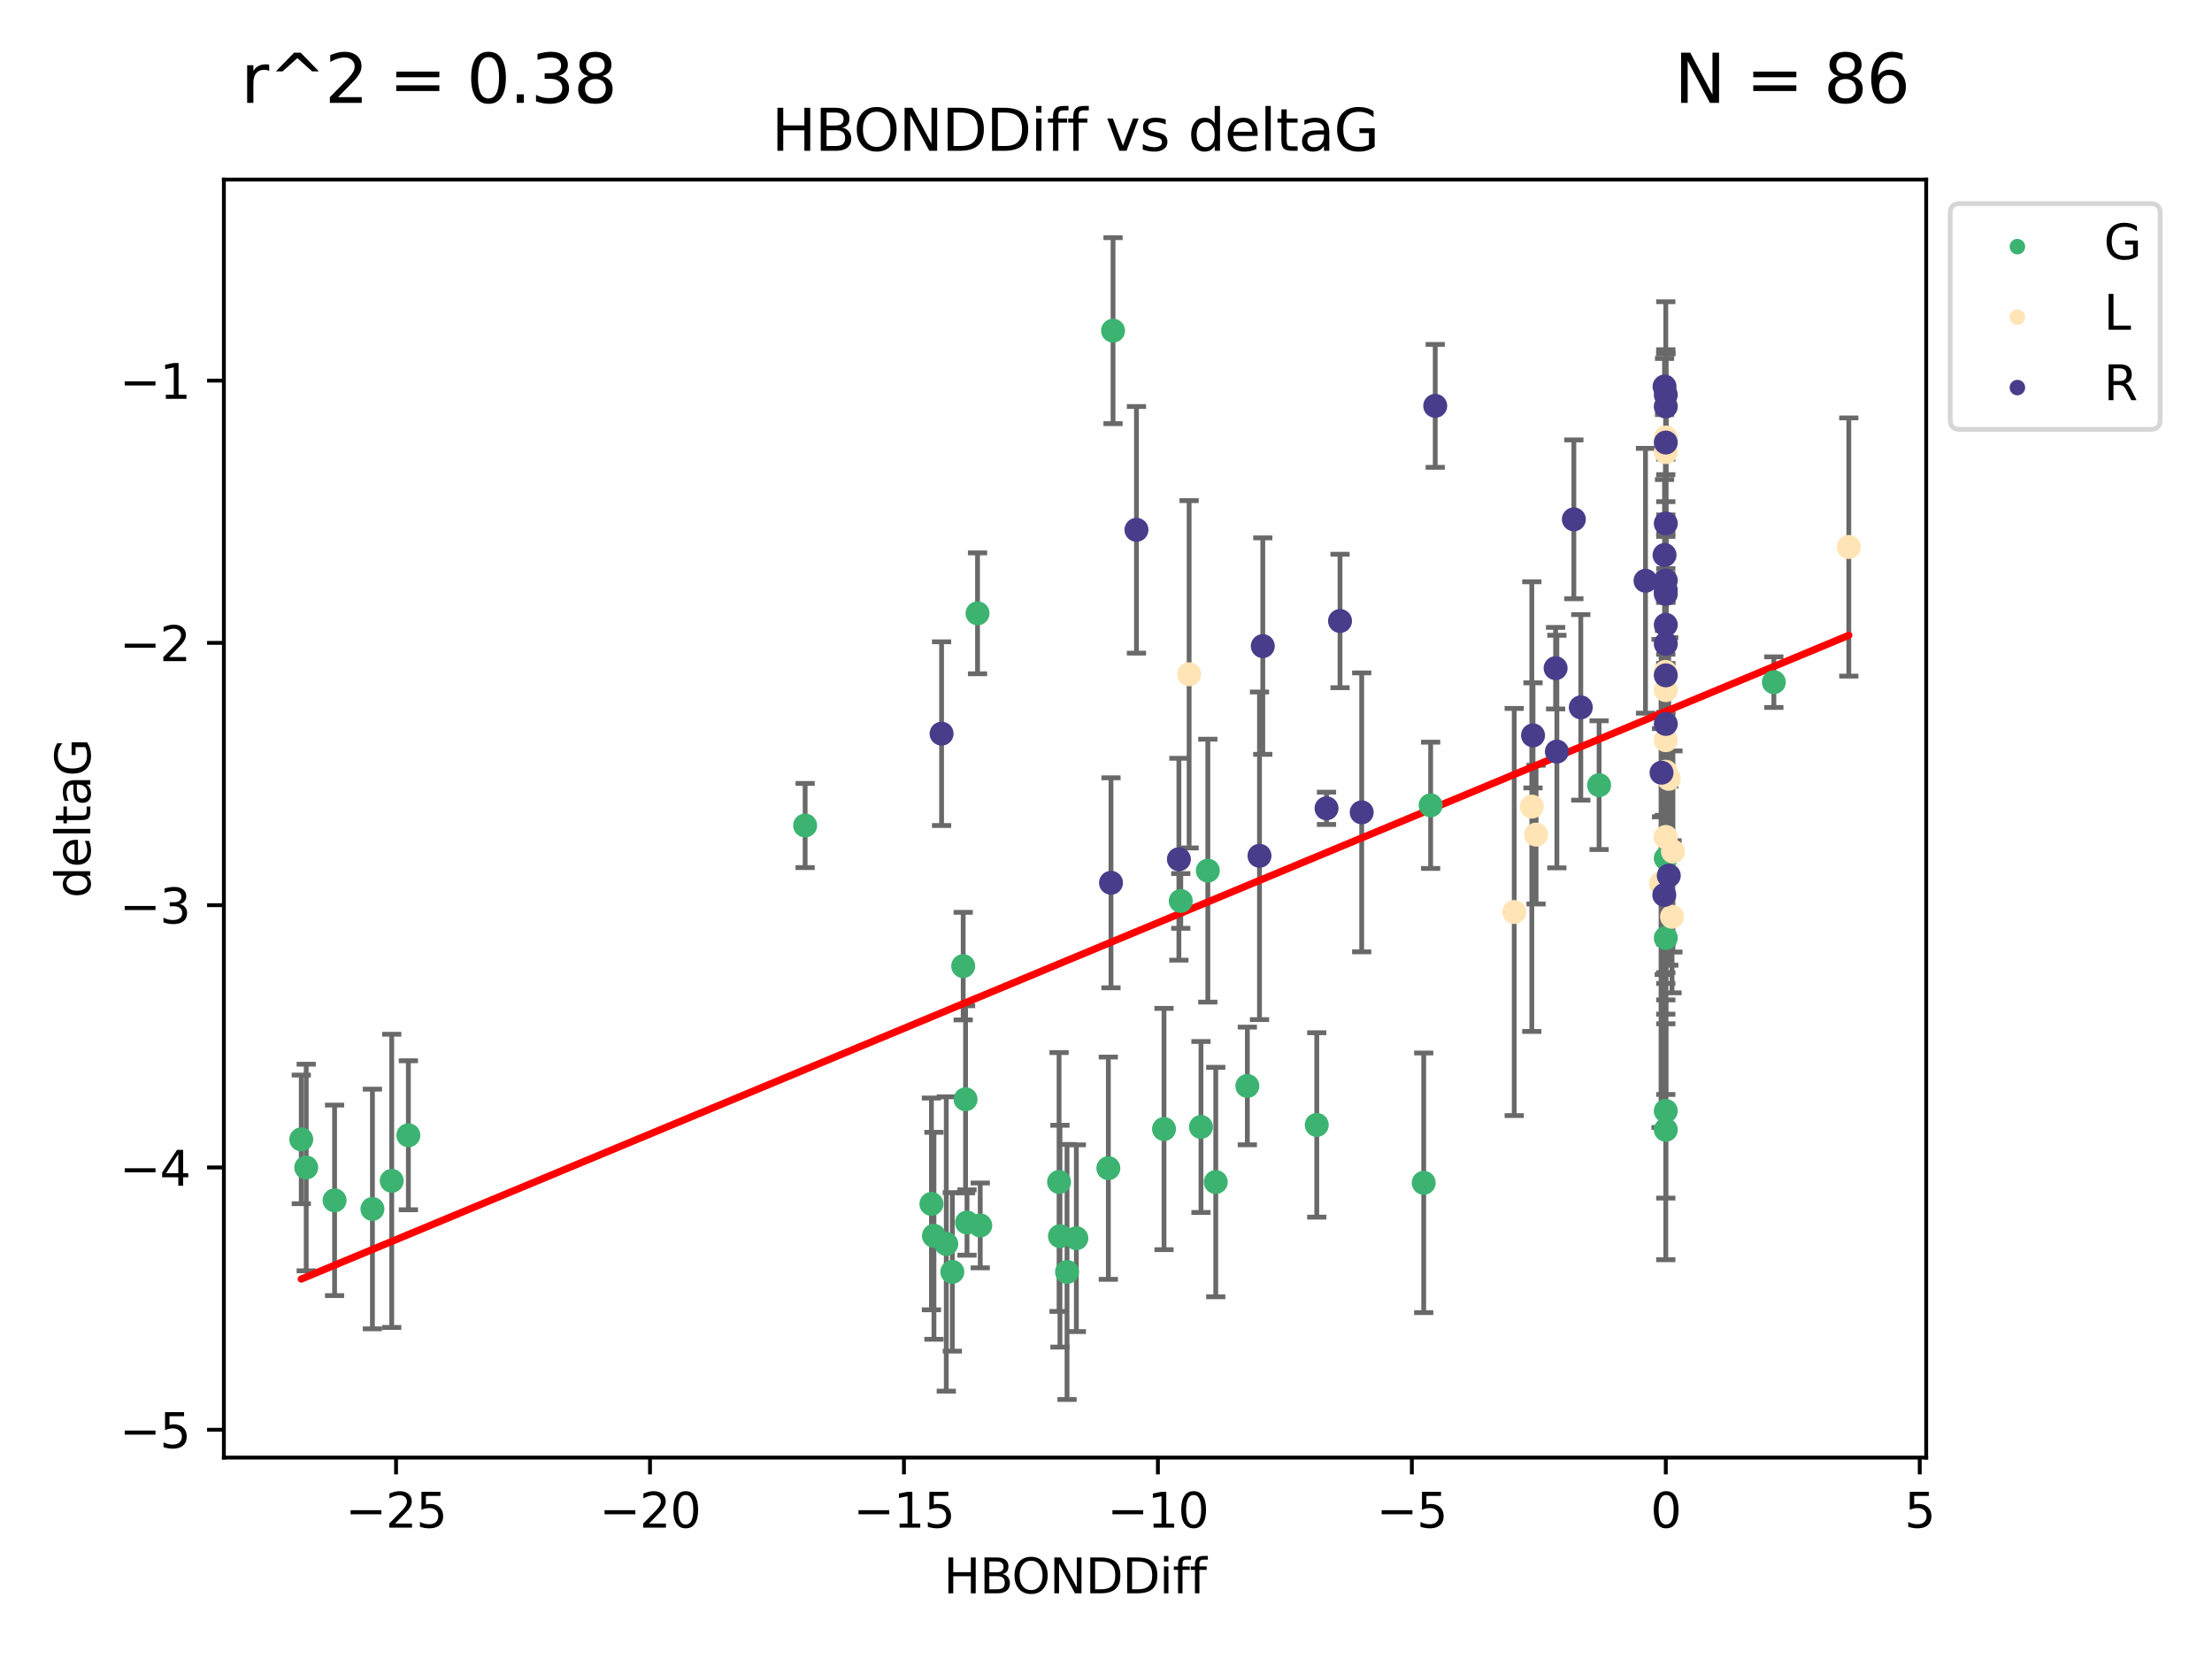 <?xml version="1.0" encoding="utf-8" standalone="no"?>
<!DOCTYPE svg PUBLIC "-//W3C//DTD SVG 1.1//EN"
  "http://www.w3.org/Graphics/SVG/1.1/DTD/svg11.dtd">
<svg xmlns:xlink="http://www.w3.org/1999/xlink" width="460.8pt" height="345.6pt" viewBox="0 0 460.8 345.6" xmlns="http://www.w3.org/2000/svg" version="1.1">
 <defs>
  <style type="text/css">*{stroke-linejoin: round; stroke-linecap: butt}</style>
 </defs>
 <g id="figure_1">
  <g id="patch_1">
   <path d="M 0 345.6 
L 460.8 345.6 
L 460.8 0 
L 0 0 
z
" style="fill: #ffffff"/>
  </g>
  <g id="axes_1">
   <g id="patch_2">
    <path d="M 46.64 303.64 
L 401.26 303.64 
L 401.26 37.411 
L 46.64 37.411 
z
" style="fill: #ffffff"/>
   </g>
   <g id="PathCollection_1">
    <defs>
     <path id="m6b3b2d80db" d="M 0 1.118 
C 0.297 1.118 0.581 1 0.791 0.791 
C 1 0.581 1.118 0.297 1.118 0 
C 1.118 -0.297 1 -0.581 0.791 -0.791 
C 0.581 -1 0.297 -1.118 0 -1.118 
C -0.297 -1.118 -0.581 -1 -0.791 -0.791 
C -1 -0.581 -1.118 -0.297 -1.118 0 
C -1.118 0.297 -1 0.581 -0.791 0.791 
C -0.581 1 -0.297 1.118 0 1.118 
z
" style="stroke: #3cb371"/>
    </defs>
    <g clip-path="url(#pf704ddccb0)">
     <use xlink:href="#m6b3b2d80db" x="222.281" y="264.972" style="fill: #3cb371; stroke: #3cb371"/>
     <use xlink:href="#m6b3b2d80db" x="230.888" y="243.357" style="fill: #3cb371; stroke: #3cb371"/>
     <use xlink:href="#m6b3b2d80db" x="69.7" y="250.055" style="fill: #3cb371; stroke: #3cb371"/>
     <use xlink:href="#m6b3b2d80db" x="197.127" y="259.141" style="fill: #3cb371; stroke: #3cb371"/>
     <use xlink:href="#m6b3b2d80db" x="194.56" y="257.437" style="fill: #3cb371; stroke: #3cb371"/>
     <use xlink:href="#m6b3b2d80db" x="85.069" y="236.494" style="fill: #3cb371; stroke: #3cb371"/>
     <use xlink:href="#m6b3b2d80db" x="81.604" y="245.992" style="fill: #3cb371; stroke: #3cb371"/>
     <use xlink:href="#m6b3b2d80db" x="77.582" y="251.854" style="fill: #3cb371; stroke: #3cb371"/>
     <use xlink:href="#m6b3b2d80db" x="242.485" y="235.195" style="fill: #3cb371; stroke: #3cb371"/>
     <use xlink:href="#m6b3b2d80db" x="220.808" y="257.518" style="fill: #3cb371; stroke: #3cb371"/>
     <use xlink:href="#m6b3b2d80db" x="220.622" y="246.229" style="fill: #3cb371; stroke: #3cb371"/>
     <use xlink:href="#m6b3b2d80db" x="204.204" y="255.28" style="fill: #3cb371; stroke: #3cb371"/>
     <use xlink:href="#m6b3b2d80db" x="224.224" y="257.942" style="fill: #3cb371; stroke: #3cb371"/>
     <use xlink:href="#m6b3b2d80db" x="369.526" y="142.106" style="fill: #3cb371; stroke: #3cb371"/>
     <use xlink:href="#m6b3b2d80db" x="231.867" y="68.883" style="fill: #3cb371; stroke: #3cb371"/>
     <use xlink:href="#m6b3b2d80db" x="201.444" y="254.674" style="fill: #3cb371; stroke: #3cb371"/>
     <use xlink:href="#m6b3b2d80db" x="253.264" y="246.241" style="fill: #3cb371; stroke: #3cb371"/>
     <use xlink:href="#m6b3b2d80db" x="198.387" y="264.956" style="fill: #3cb371; stroke: #3cb371"/>
     <use xlink:href="#m6b3b2d80db" x="250.185" y="234.768" style="fill: #3cb371; stroke: #3cb371"/>
     <use xlink:href="#m6b3b2d80db" x="200.65" y="201.259" style="fill: #3cb371; stroke: #3cb371"/>
     <use xlink:href="#m6b3b2d80db" x="194.036" y="250.798" style="fill: #3cb371; stroke: #3cb371"/>
     <use xlink:href="#m6b3b2d80db" x="201.144" y="229.002" style="fill: #3cb371; stroke: #3cb371"/>
     <use xlink:href="#m6b3b2d80db" x="62.759" y="237.354" style="fill: #3cb371; stroke: #3cb371"/>
     <use xlink:href="#m6b3b2d80db" x="63.791" y="243.213" style="fill: #3cb371; stroke: #3cb371"/>
     <use xlink:href="#m6b3b2d80db" x="203.638" y="127.765" style="fill: #3cb371; stroke: #3cb371"/>
     <use xlink:href="#m6b3b2d80db" x="259.844" y="226.223" style="fill: #3cb371; stroke: #3cb371"/>
     <use xlink:href="#m6b3b2d80db" x="298.029" y="167.759" style="fill: #3cb371; stroke: #3cb371"/>
     <use xlink:href="#m6b3b2d80db" x="251.612" y="181.37" style="fill: #3cb371; stroke: #3cb371"/>
     <use xlink:href="#m6b3b2d80db" x="245.976" y="187.683" style="fill: #3cb371; stroke: #3cb371"/>
     <use xlink:href="#m6b3b2d80db" x="347.014" y="195.399" style="fill: #3cb371; stroke: #3cb371"/>
     <use xlink:href="#m6b3b2d80db" x="274.306" y="234.344" style="fill: #3cb371; stroke: #3cb371"/>
     <use xlink:href="#m6b3b2d80db" x="347.014" y="178.803" style="fill: #3cb371; stroke: #3cb371"/>
     <use xlink:href="#m6b3b2d80db" x="333.122" y="163.562" style="fill: #3cb371; stroke: #3cb371"/>
     <use xlink:href="#m6b3b2d80db" x="347.014" y="235.362" style="fill: #3cb371; stroke: #3cb371"/>
     <use xlink:href="#m6b3b2d80db" x="296.584" y="246.397" style="fill: #3cb371; stroke: #3cb371"/>
     <use xlink:href="#m6b3b2d80db" x="167.724" y="171.969" style="fill: #3cb371; stroke: #3cb371"/>
     <use xlink:href="#m6b3b2d80db" x="347.014" y="231.428" style="fill: #3cb371; stroke: #3cb371"/>
    </g>
   </g>
   <g id="PathCollection_2">
    <defs>
     <path id="m5bfe72c866" d="M 0 1.118 
C 0.297 1.118 0.581 1 0.791 0.791 
C 1 0.581 1.118 0.297 1.118 0 
C 1.118 -0.297 1 -0.581 0.791 -0.791 
C 0.581 -1 0.297 -1.118 0 -1.118 
C -0.297 -1.118 -0.581 -1 -0.791 -0.791 
C -1 -0.581 -1.118 -0.297 -1.118 0 
C -1.118 0.297 -1 0.581 -0.791 0.791 
C -0.581 1 -0.297 1.118 0 1.118 
z
" style="stroke: #ffe4b5"/>
    </defs>
    <g clip-path="url(#pf704ddccb0)">
     <use xlink:href="#m5bfe72c866" x="348.314" y="190.979" style="fill: #ffe4b5; stroke: #ffe4b5"/>
     <use xlink:href="#m5bfe72c866" x="319.988" y="173.867" style="fill: #ffe4b5; stroke: #ffe4b5"/>
     <use xlink:href="#m5bfe72c866" x="347.014" y="160.77" style="fill: #ffe4b5; stroke: #ffe4b5"/>
     <use xlink:href="#m5bfe72c866" x="319.103" y="168.033" style="fill: #ffe4b5; stroke: #ffe4b5"/>
     <use xlink:href="#m5bfe72c866" x="347.014" y="94.182" style="fill: #ffe4b5; stroke: #ffe4b5"/>
     <use xlink:href="#m5bfe72c866" x="385.141" y="113.949" style="fill: #ffe4b5; stroke: #ffe4b5"/>
     <use xlink:href="#m5bfe72c866" x="346.948" y="139.975" style="fill: #ffe4b5; stroke: #ffe4b5"/>
     <use xlink:href="#m5bfe72c866" x="348.503" y="177.38" style="fill: #ffe4b5; stroke: #ffe4b5"/>
     <use xlink:href="#m5bfe72c866" x="347.014" y="91.135" style="fill: #ffe4b5; stroke: #ffe4b5"/>
     <use xlink:href="#m5bfe72c866" x="347.014" y="174.414" style="fill: #ffe4b5; stroke: #ffe4b5"/>
     <use xlink:href="#m5bfe72c866" x="347.014" y="174.371" style="fill: #ffe4b5; stroke: #ffe4b5"/>
     <use xlink:href="#m5bfe72c866" x="346.024" y="184.029" style="fill: #ffe4b5; stroke: #ffe4b5"/>
     <use xlink:href="#m5bfe72c866" x="247.714" y="140.463" style="fill: #ffe4b5; stroke: #ffe4b5"/>
     <use xlink:href="#m5bfe72c866" x="315.438" y="189.987" style="fill: #ffe4b5; stroke: #ffe4b5"/>
     <use xlink:href="#m5bfe72c866" x="347.626" y="162.236" style="fill: #ffe4b5; stroke: #ffe4b5"/>
     <use xlink:href="#m5bfe72c866" x="347.014" y="154.198" style="fill: #ffe4b5; stroke: #ffe4b5"/>
     <use xlink:href="#m5bfe72c866" x="347.014" y="143.764" style="fill: #ffe4b5; stroke: #ffe4b5"/>
    </g>
   </g>
   <g id="PathCollection_3">
    <defs>
     <path id="m1fd42df864" d="M 0 1.118 
C 0.297 1.118 0.581 1 0.791 0.791 
C 1 0.581 1.118 0.297 1.118 0 
C 1.118 -0.297 1 -0.581 0.791 -0.791 
C 0.581 -1 0.297 -1.118 0 -1.118 
C -0.297 -1.118 -0.581 -1 -0.791 -0.791 
C -1 -0.581 -1.118 -0.297 -1.118 0 
C -1.118 0.297 -1 0.581 -0.791 0.791 
C -0.581 1 -0.297 1.118 0 1.118 
z
" style="stroke: #483d8b"/>
    </defs>
    <g clip-path="url(#pf704ddccb0)">
     <use xlink:href="#m1fd42df864" x="347.014" y="123.719" style="fill: #483d8b; stroke: #483d8b"/>
     <use xlink:href="#m1fd42df864" x="324.323" y="156.565" style="fill: #483d8b; stroke: #483d8b"/>
     <use xlink:href="#m1fd42df864" x="262.376" y="178.28" style="fill: #483d8b; stroke: #483d8b"/>
     <use xlink:href="#m1fd42df864" x="231.442" y="183.902" style="fill: #483d8b; stroke: #483d8b"/>
     <use xlink:href="#m1fd42df864" x="347.014" y="130.157" style="fill: #483d8b; stroke: #483d8b"/>
     <use xlink:href="#m1fd42df864" x="279.151" y="129.36" style="fill: #483d8b; stroke: #483d8b"/>
     <use xlink:href="#m1fd42df864" x="346.756" y="80.519" style="fill: #483d8b; stroke: #483d8b"/>
     <use xlink:href="#m1fd42df864" x="346.126" y="160.968" style="fill: #483d8b; stroke: #483d8b"/>
     <use xlink:href="#m1fd42df864" x="347.014" y="150.812" style="fill: #483d8b; stroke: #483d8b"/>
     <use xlink:href="#m1fd42df864" x="236.746" y="110.37" style="fill: #483d8b; stroke: #483d8b"/>
     <use xlink:href="#m1fd42df864" x="342.789" y="120.983" style="fill: #483d8b; stroke: #483d8b"/>
     <use xlink:href="#m1fd42df864" x="346.755" y="115.619" style="fill: #483d8b; stroke: #483d8b"/>
     <use xlink:href="#m1fd42df864" x="245.585" y="178.995" style="fill: #483d8b; stroke: #483d8b"/>
     <use xlink:href="#m1fd42df864" x="347.014" y="84.676" style="fill: #483d8b; stroke: #483d8b"/>
     <use xlink:href="#m1fd42df864" x="263.061" y="134.596" style="fill: #483d8b; stroke: #483d8b"/>
     <use xlink:href="#m1fd42df864" x="276.337" y="168.386" style="fill: #483d8b; stroke: #483d8b"/>
     <use xlink:href="#m1fd42df864" x="347.014" y="134.129" style="fill: #483d8b; stroke: #483d8b"/>
     <use xlink:href="#m1fd42df864" x="327.863" y="108.187" style="fill: #483d8b; stroke: #483d8b"/>
     <use xlink:href="#m1fd42df864" x="347.636" y="182.412" style="fill: #483d8b; stroke: #483d8b"/>
     <use xlink:href="#m1fd42df864" x="319.356" y="153.191" style="fill: #483d8b; stroke: #483d8b"/>
     <use xlink:href="#m1fd42df864" x="347.014" y="92.189" style="fill: #483d8b; stroke: #483d8b"/>
     <use xlink:href="#m1fd42df864" x="283.668" y="169.229" style="fill: #483d8b; stroke: #483d8b"/>
     <use xlink:href="#m1fd42df864" x="347.014" y="120.915" style="fill: #483d8b; stroke: #483d8b"/>
     <use xlink:href="#m1fd42df864" x="196.148" y="152.834" style="fill: #483d8b; stroke: #483d8b"/>
     <use xlink:href="#m1fd42df864" x="347.014" y="82.238" style="fill: #483d8b; stroke: #483d8b"/>
     <use xlink:href="#m1fd42df864" x="324.062" y="139.191" style="fill: #483d8b; stroke: #483d8b"/>
     <use xlink:href="#m1fd42df864" x="329.309" y="147.356" style="fill: #483d8b; stroke: #483d8b"/>
     <use xlink:href="#m1fd42df864" x="347.014" y="140.689" style="fill: #483d8b; stroke: #483d8b"/>
     <use xlink:href="#m1fd42df864" x="298.984" y="84.549" style="fill: #483d8b; stroke: #483d8b"/>
     <use xlink:href="#m1fd42df864" x="347.014" y="109.055" style="fill: #483d8b; stroke: #483d8b"/>
     <use xlink:href="#m1fd42df864" x="346.702" y="186.434" style="fill: #483d8b; stroke: #483d8b"/>
     <use xlink:href="#m1fd42df864" x="347.014" y="122.945" style="fill: #483d8b; stroke: #483d8b"/>
    </g>
   </g>
   <g id="matplotlib.axis_1">
    <g id="xtick_1">
     <g id="line2d_1">
      <defs>
       <path id="m62d935f5d1" d="M 0 0 
L 0 3.5 
" style="stroke: #000000; stroke-width: 0.8"/>
      </defs>
      <g>
       <use xlink:href="#m62d935f5d1" x="82.506" y="303.64" style="stroke: #000000; stroke-width: 0.8"/>
      </g>
     </g>
     <g id="text_1">
      <!-- −25 -->
      <g transform="translate(71.954 318.238)scale(0.1 -0.1)">
       <defs>
        <path id="DejaVuSans-2212" d="M 678 2272 
L 4684 2272 
L 4684 1741 
L 678 1741 
L 678 2272 
z
" transform="scale(0.016)"/>
        <path id="DejaVuSans-32" d="M 1228 531 
L 3431 531 
L 3431 0 
L 469 0 
L 469 531 
Q 828 903 1448 1529 
Q 2069 2156 2228 2338 
Q 2531 2678 2651 2914 
Q 2772 3150 2772 3378 
Q 2772 3750 2511 3984 
Q 2250 4219 1831 4219 
Q 1534 4219 1204 4116 
Q 875 4013 500 3803 
L 500 4441 
Q 881 4594 1212 4672 
Q 1544 4750 1819 4750 
Q 2544 4750 2975 4387 
Q 3406 4025 3406 3419 
Q 3406 3131 3298 2873 
Q 3191 2616 2906 2266 
Q 2828 2175 2409 1742 
Q 1991 1309 1228 531 
z
" transform="scale(0.016)"/>
        <path id="DejaVuSans-35" d="M 691 4666 
L 3169 4666 
L 3169 4134 
L 1269 4134 
L 1269 2991 
Q 1406 3038 1543 3061 
Q 1681 3084 1819 3084 
Q 2600 3084 3056 2656 
Q 3513 2228 3513 1497 
Q 3513 744 3044 326 
Q 2575 -91 1722 -91 
Q 1428 -91 1123 -41 
Q 819 9 494 109 
L 494 744 
Q 775 591 1075 516 
Q 1375 441 1709 441 
Q 2250 441 2565 725 
Q 2881 1009 2881 1497 
Q 2881 1984 2565 2268 
Q 2250 2553 1709 2553 
Q 1456 2553 1204 2497 
Q 953 2441 691 2322 
L 691 4666 
z
" transform="scale(0.016)"/>
       </defs>
       <use xlink:href="#DejaVuSans-2212"/>
       <use xlink:href="#DejaVuSans-32" x="83.789"/>
       <use xlink:href="#DejaVuSans-35" x="147.412"/>
      </g>
     </g>
    </g>
    <g id="xtick_2">
     <g id="line2d_2">
      <g>
       <use xlink:href="#m62d935f5d1" x="135.408" y="303.64" style="stroke: #000000; stroke-width: 0.8"/>
      </g>
     </g>
     <g id="text_2">
      <!-- −20 -->
      <g transform="translate(124.855 318.238)scale(0.1 -0.1)">
       <defs>
        <path id="DejaVuSans-30" d="M 2034 4250 
Q 1547 4250 1301 3770 
Q 1056 3291 1056 2328 
Q 1056 1369 1301 889 
Q 1547 409 2034 409 
Q 2525 409 2770 889 
Q 3016 1369 3016 2328 
Q 3016 3291 2770 3770 
Q 2525 4250 2034 4250 
z
M 2034 4750 
Q 2819 4750 3233 4129 
Q 3647 3509 3647 2328 
Q 3647 1150 3233 529 
Q 2819 -91 2034 -91 
Q 1250 -91 836 529 
Q 422 1150 422 2328 
Q 422 3509 836 4129 
Q 1250 4750 2034 4750 
z
" transform="scale(0.016)"/>
       </defs>
       <use xlink:href="#DejaVuSans-2212"/>
       <use xlink:href="#DejaVuSans-32" x="83.789"/>
       <use xlink:href="#DejaVuSans-30" x="147.412"/>
      </g>
     </g>
    </g>
    <g id="xtick_3">
     <g id="line2d_3">
      <g>
       <use xlink:href="#m62d935f5d1" x="188.309" y="303.64" style="stroke: #000000; stroke-width: 0.8"/>
      </g>
     </g>
     <g id="text_3">
      <!-- −15 -->
      <g transform="translate(177.757 318.238)scale(0.1 -0.1)">
       <defs>
        <path id="DejaVuSans-31" d="M 794 531 
L 1825 531 
L 1825 4091 
L 703 3866 
L 703 4441 
L 1819 4666 
L 2450 4666 
L 2450 531 
L 3481 531 
L 3481 0 
L 794 0 
L 794 531 
z
" transform="scale(0.016)"/>
       </defs>
       <use xlink:href="#DejaVuSans-2212"/>
       <use xlink:href="#DejaVuSans-31" x="83.789"/>
       <use xlink:href="#DejaVuSans-35" x="147.412"/>
      </g>
     </g>
    </g>
    <g id="xtick_4">
     <g id="line2d_4">
      <g>
       <use xlink:href="#m62d935f5d1" x="241.211" y="303.64" style="stroke: #000000; stroke-width: 0.8"/>
      </g>
     </g>
     <g id="text_4">
      <!-- −10 -->
      <g transform="translate(230.658 318.238)scale(0.1 -0.1)">
       <use xlink:href="#DejaVuSans-2212"/>
       <use xlink:href="#DejaVuSans-31" x="83.789"/>
       <use xlink:href="#DejaVuSans-30" x="147.412"/>
      </g>
     </g>
    </g>
    <g id="xtick_5">
     <g id="line2d_5">
      <g>
       <use xlink:href="#m62d935f5d1" x="294.112" y="303.64" style="stroke: #000000; stroke-width: 0.8"/>
      </g>
     </g>
     <g id="text_5">
      <!-- −5 -->
      <g transform="translate(286.741 318.238)scale(0.1 -0.1)">
       <use xlink:href="#DejaVuSans-2212"/>
       <use xlink:href="#DejaVuSans-35" x="83.789"/>
      </g>
     </g>
    </g>
    <g id="xtick_6">
     <g id="line2d_6">
      <g>
       <use xlink:href="#m62d935f5d1" x="347.014" y="303.64" style="stroke: #000000; stroke-width: 0.8"/>
      </g>
     </g>
     <g id="text_6">
      <!-- 0 -->
      <g transform="translate(343.832 318.238)scale(0.1 -0.1)">
       <use xlink:href="#DejaVuSans-30"/>
      </g>
     </g>
    </g>
    <g id="xtick_7">
     <g id="line2d_7">
      <g>
       <use xlink:href="#m62d935f5d1" x="399.915" y="303.64" style="stroke: #000000; stroke-width: 0.8"/>
      </g>
     </g>
     <g id="text_7">
      <!-- 5 -->
      <g transform="translate(396.734 318.238)scale(0.1 -0.1)">
       <use xlink:href="#DejaVuSans-35"/>
      </g>
     </g>
    </g>
    <g id="text_8">
     <!-- HBONDDiff -->
     <g transform="translate(196.561 331.917)scale(0.1 -0.1)">
      <defs>
       <path id="DejaVuSans-48" d="M 628 4666 
L 1259 4666 
L 1259 2753 
L 3553 2753 
L 3553 4666 
L 4184 4666 
L 4184 0 
L 3553 0 
L 3553 2222 
L 1259 2222 
L 1259 0 
L 628 0 
L 628 4666 
z
" transform="scale(0.016)"/>
       <path id="DejaVuSans-42" d="M 1259 2228 
L 1259 519 
L 2272 519 
Q 2781 519 3026 730 
Q 3272 941 3272 1375 
Q 3272 1813 3026 2020 
Q 2781 2228 2272 2228 
L 1259 2228 
z
M 1259 4147 
L 1259 2741 
L 2194 2741 
Q 2656 2741 2882 2914 
Q 3109 3088 3109 3444 
Q 3109 3797 2882 3972 
Q 2656 4147 2194 4147 
L 1259 4147 
z
M 628 4666 
L 2241 4666 
Q 2963 4666 3353 4366 
Q 3744 4066 3744 3513 
Q 3744 3084 3544 2831 
Q 3344 2578 2956 2516 
Q 3422 2416 3680 2098 
Q 3938 1781 3938 1306 
Q 3938 681 3513 340 
Q 3088 0 2303 0 
L 628 0 
L 628 4666 
z
" transform="scale(0.016)"/>
       <path id="DejaVuSans-4f" d="M 2522 4238 
Q 1834 4238 1429 3725 
Q 1025 3213 1025 2328 
Q 1025 1447 1429 934 
Q 1834 422 2522 422 
Q 3209 422 3611 934 
Q 4013 1447 4013 2328 
Q 4013 3213 3611 3725 
Q 3209 4238 2522 4238 
z
M 2522 4750 
Q 3503 4750 4090 4092 
Q 4678 3434 4678 2328 
Q 4678 1225 4090 567 
Q 3503 -91 2522 -91 
Q 1538 -91 948 565 
Q 359 1222 359 2328 
Q 359 3434 948 4092 
Q 1538 4750 2522 4750 
z
" transform="scale(0.016)"/>
       <path id="DejaVuSans-4e" d="M 628 4666 
L 1478 4666 
L 3547 763 
L 3547 4666 
L 4159 4666 
L 4159 0 
L 3309 0 
L 1241 3903 
L 1241 0 
L 628 0 
L 628 4666 
z
" transform="scale(0.016)"/>
       <path id="DejaVuSans-44" d="M 1259 4147 
L 1259 519 
L 2022 519 
Q 2988 519 3436 956 
Q 3884 1394 3884 2338 
Q 3884 3275 3436 3711 
Q 2988 4147 2022 4147 
L 1259 4147 
z
M 628 4666 
L 1925 4666 
Q 3281 4666 3915 4102 
Q 4550 3538 4550 2338 
Q 4550 1131 3912 565 
Q 3275 0 1925 0 
L 628 0 
L 628 4666 
z
" transform="scale(0.016)"/>
       <path id="DejaVuSans-69" d="M 603 3500 
L 1178 3500 
L 1178 0 
L 603 0 
L 603 3500 
z
M 603 4863 
L 1178 4863 
L 1178 4134 
L 603 4134 
L 603 4863 
z
" transform="scale(0.016)"/>
       <path id="DejaVuSans-66" d="M 2375 4863 
L 2375 4384 
L 1825 4384 
Q 1516 4384 1395 4259 
Q 1275 4134 1275 3809 
L 1275 3500 
L 2222 3500 
L 2222 3053 
L 1275 3053 
L 1275 0 
L 697 0 
L 697 3053 
L 147 3053 
L 147 3500 
L 697 3500 
L 697 3744 
Q 697 4328 969 4595 
Q 1241 4863 1831 4863 
L 2375 4863 
z
" transform="scale(0.016)"/>
      </defs>
      <use xlink:href="#DejaVuSans-48"/>
      <use xlink:href="#DejaVuSans-42" x="75.195"/>
      <use xlink:href="#DejaVuSans-4f" x="142.049"/>
      <use xlink:href="#DejaVuSans-4e" x="220.76"/>
      <use xlink:href="#DejaVuSans-44" x="295.564"/>
      <use xlink:href="#DejaVuSans-44" x="372.566"/>
      <use xlink:href="#DejaVuSans-69" x="449.568"/>
      <use xlink:href="#DejaVuSans-66" x="477.352"/>
      <use xlink:href="#DejaVuSans-66" x="512.557"/>
     </g>
    </g>
   </g>
   <g id="matplotlib.axis_2">
    <g id="ytick_1">
     <g id="line2d_8">
      <defs>
       <path id="m7460231b49" d="M 0 0 
L -3.5 0 
" style="stroke: #000000; stroke-width: 0.8"/>
      </defs>
      <g>
       <use xlink:href="#m7460231b49" x="46.64" y="297.844" style="stroke: #000000; stroke-width: 0.8"/>
      </g>
     </g>
     <g id="text_9">
      <!-- −5 -->
      <g transform="translate(24.898 301.643)scale(0.1 -0.1)">
       <use xlink:href="#DejaVuSans-2212"/>
       <use xlink:href="#DejaVuSans-35" x="83.789"/>
      </g>
     </g>
    </g>
    <g id="ytick_2">
     <g id="line2d_9">
      <g>
       <use xlink:href="#m7460231b49" x="46.64" y="243.204" style="stroke: #000000; stroke-width: 0.8"/>
      </g>
     </g>
     <g id="text_10">
      <!-- −4 -->
      <g transform="translate(24.898 247.003)scale(0.1 -0.1)">
       <defs>
        <path id="DejaVuSans-34" d="M 2419 4116 
L 825 1625 
L 2419 1625 
L 2419 4116 
z
M 2253 4666 
L 3047 4666 
L 3047 1625 
L 3713 1625 
L 3713 1100 
L 3047 1100 
L 3047 0 
L 2419 0 
L 2419 1100 
L 313 1100 
L 313 1709 
L 2253 4666 
z
" transform="scale(0.016)"/>
       </defs>
       <use xlink:href="#DejaVuSans-2212"/>
       <use xlink:href="#DejaVuSans-34" x="83.789"/>
      </g>
     </g>
    </g>
    <g id="ytick_3">
     <g id="line2d_10">
      <g>
       <use xlink:href="#m7460231b49" x="46.64" y="188.564" style="stroke: #000000; stroke-width: 0.8"/>
      </g>
     </g>
     <g id="text_11">
      <!-- −3 -->
      <g transform="translate(24.898 192.364)scale(0.1 -0.1)">
       <defs>
        <path id="DejaVuSans-33" d="M 2597 2516 
Q 3050 2419 3304 2112 
Q 3559 1806 3559 1356 
Q 3559 666 3084 287 
Q 2609 -91 1734 -91 
Q 1441 -91 1130 -33 
Q 819 25 488 141 
L 488 750 
Q 750 597 1062 519 
Q 1375 441 1716 441 
Q 2309 441 2620 675 
Q 2931 909 2931 1356 
Q 2931 1769 2642 2001 
Q 2353 2234 1838 2234 
L 1294 2234 
L 1294 2753 
L 1863 2753 
Q 2328 2753 2575 2939 
Q 2822 3125 2822 3475 
Q 2822 3834 2567 4026 
Q 2313 4219 1838 4219 
Q 1578 4219 1281 4162 
Q 984 4106 628 3988 
L 628 4550 
Q 988 4650 1302 4700 
Q 1616 4750 1894 4750 
Q 2613 4750 3031 4423 
Q 3450 4097 3450 3541 
Q 3450 3153 3228 2886 
Q 3006 2619 2597 2516 
z
" transform="scale(0.016)"/>
       </defs>
       <use xlink:href="#DejaVuSans-2212"/>
       <use xlink:href="#DejaVuSans-33" x="83.789"/>
      </g>
     </g>
    </g>
    <g id="ytick_4">
     <g id="line2d_11">
      <g>
       <use xlink:href="#m7460231b49" x="46.64" y="133.924" style="stroke: #000000; stroke-width: 0.8"/>
      </g>
     </g>
     <g id="text_12">
      <!-- −2 -->
      <g transform="translate(24.898 137.724)scale(0.1 -0.1)">
       <use xlink:href="#DejaVuSans-2212"/>
       <use xlink:href="#DejaVuSans-32" x="83.789"/>
      </g>
     </g>
    </g>
    <g id="ytick_5">
     <g id="line2d_12">
      <g>
       <use xlink:href="#m7460231b49" x="46.64" y="79.284" style="stroke: #000000; stroke-width: 0.8"/>
      </g>
     </g>
     <g id="text_13">
      <!-- −1 -->
      <g transform="translate(24.898 83.084)scale(0.1 -0.1)">
       <use xlink:href="#DejaVuSans-2212"/>
       <use xlink:href="#DejaVuSans-31" x="83.789"/>
      </g>
     </g>
    </g>
    <g id="text_14">
     <!-- deltaG -->
     <g transform="translate(18.818 187.064)rotate(-90)scale(0.1 -0.1)">
      <defs>
       <path id="DejaVuSans-64" d="M 2906 2969 
L 2906 4863 
L 3481 4863 
L 3481 0 
L 2906 0 
L 2906 525 
Q 2725 213 2448 61 
Q 2172 -91 1784 -91 
Q 1150 -91 751 415 
Q 353 922 353 1747 
Q 353 2572 751 3078 
Q 1150 3584 1784 3584 
Q 2172 3584 2448 3432 
Q 2725 3281 2906 2969 
z
M 947 1747 
Q 947 1113 1208 752 
Q 1469 391 1925 391 
Q 2381 391 2643 752 
Q 2906 1113 2906 1747 
Q 2906 2381 2643 2742 
Q 2381 3103 1925 3103 
Q 1469 3103 1208 2742 
Q 947 2381 947 1747 
z
" transform="scale(0.016)"/>
       <path id="DejaVuSans-65" d="M 3597 1894 
L 3597 1613 
L 953 1613 
Q 991 1019 1311 708 
Q 1631 397 2203 397 
Q 2534 397 2845 478 
Q 3156 559 3463 722 
L 3463 178 
Q 3153 47 2828 -22 
Q 2503 -91 2169 -91 
Q 1331 -91 842 396 
Q 353 884 353 1716 
Q 353 2575 817 3079 
Q 1281 3584 2069 3584 
Q 2775 3584 3186 3129 
Q 3597 2675 3597 1894 
z
M 3022 2063 
Q 3016 2534 2758 2815 
Q 2500 3097 2075 3097 
Q 1594 3097 1305 2825 
Q 1016 2553 972 2059 
L 3022 2063 
z
" transform="scale(0.016)"/>
       <path id="DejaVuSans-6c" d="M 603 4863 
L 1178 4863 
L 1178 0 
L 603 0 
L 603 4863 
z
" transform="scale(0.016)"/>
       <path id="DejaVuSans-74" d="M 1172 4494 
L 1172 3500 
L 2356 3500 
L 2356 3053 
L 1172 3053 
L 1172 1153 
Q 1172 725 1289 603 
Q 1406 481 1766 481 
L 2356 481 
L 2356 0 
L 1766 0 
Q 1100 0 847 248 
Q 594 497 594 1153 
L 594 3053 
L 172 3053 
L 172 3500 
L 594 3500 
L 594 4494 
L 1172 4494 
z
" transform="scale(0.016)"/>
       <path id="DejaVuSans-61" d="M 2194 1759 
Q 1497 1759 1228 1600 
Q 959 1441 959 1056 
Q 959 750 1161 570 
Q 1363 391 1709 391 
Q 2188 391 2477 730 
Q 2766 1069 2766 1631 
L 2766 1759 
L 2194 1759 
z
M 3341 1997 
L 3341 0 
L 2766 0 
L 2766 531 
Q 2569 213 2275 61 
Q 1981 -91 1556 -91 
Q 1019 -91 701 211 
Q 384 513 384 1019 
Q 384 1609 779 1909 
Q 1175 2209 1959 2209 
L 2766 2209 
L 2766 2266 
Q 2766 2663 2505 2880 
Q 2244 3097 1772 3097 
Q 1472 3097 1187 3025 
Q 903 2953 641 2809 
L 641 3341 
Q 956 3463 1253 3523 
Q 1550 3584 1831 3584 
Q 2591 3584 2966 3190 
Q 3341 2797 3341 1997 
z
" transform="scale(0.016)"/>
       <path id="DejaVuSans-47" d="M 3809 666 
L 3809 1919 
L 2778 1919 
L 2778 2438 
L 4434 2438 
L 4434 434 
Q 4069 175 3628 42 
Q 3188 -91 2688 -91 
Q 1594 -91 976 548 
Q 359 1188 359 2328 
Q 359 3472 976 4111 
Q 1594 4750 2688 4750 
Q 3144 4750 3555 4637 
Q 3966 4525 4313 4306 
L 4313 3634 
Q 3963 3931 3569 4081 
Q 3175 4231 2741 4231 
Q 1884 4231 1454 3753 
Q 1025 3275 1025 2328 
Q 1025 1384 1454 906 
Q 1884 428 2741 428 
Q 3075 428 3337 486 
Q 3600 544 3809 666 
z
" transform="scale(0.016)"/>
      </defs>
      <use xlink:href="#DejaVuSans-64"/>
      <use xlink:href="#DejaVuSans-65" x="63.477"/>
      <use xlink:href="#DejaVuSans-6c" x="125"/>
      <use xlink:href="#DejaVuSans-74" x="152.783"/>
      <use xlink:href="#DejaVuSans-61" x="191.992"/>
      <use xlink:href="#DejaVuSans-47" x="253.271"/>
     </g>
    </g>
   </g>
   <g id="LineCollection_1">
    <path d="M 222.281 291.539 
L 222.281 238.405 
" clip-path="url(#pf704ddccb0)" style="fill: none; stroke: #696969"/>
    <path d="M 230.888 266.51 
L 230.888 220.204 
" clip-path="url(#pf704ddccb0)" style="fill: none; stroke: #696969"/>
    <path d="M 69.7 269.901 
L 69.7 230.209 
" clip-path="url(#pf704ddccb0)" style="fill: none; stroke: #696969"/>
    <path d="M 197.127 289.801 
L 197.127 228.482 
" clip-path="url(#pf704ddccb0)" style="fill: none; stroke: #696969"/>
    <path d="M 194.56 278.993 
L 194.56 235.88 
" clip-path="url(#pf704ddccb0)" style="fill: none; stroke: #696969"/>
    <path d="M 85.069 252.013 
L 85.069 220.976 
" clip-path="url(#pf704ddccb0)" style="fill: none; stroke: #696969"/>
    <path d="M 81.604 276.528 
L 81.604 215.456 
" clip-path="url(#pf704ddccb0)" style="fill: none; stroke: #696969"/>
    <path d="M 77.582 276.82 
L 77.582 226.888 
" clip-path="url(#pf704ddccb0)" style="fill: none; stroke: #696969"/>
    <path d="M 242.485 260.326 
L 242.485 210.065 
" clip-path="url(#pf704ddccb0)" style="fill: none; stroke: #696969"/>
    <path d="M 220.808 280.619 
L 220.808 234.417 
" clip-path="url(#pf704ddccb0)" style="fill: none; stroke: #696969"/>
    <path d="M 220.622 273.192 
L 220.622 219.267 
" clip-path="url(#pf704ddccb0)" style="fill: none; stroke: #696969"/>
    <path d="M 204.204 264.116 
L 204.204 246.445 
" clip-path="url(#pf704ddccb0)" style="fill: none; stroke: #696969"/>
    <path d="M 224.224 277.391 
L 224.224 238.493 
" clip-path="url(#pf704ddccb0)" style="fill: none; stroke: #696969"/>
    <path d="M 369.526 147.375 
L 369.526 136.837 
" clip-path="url(#pf704ddccb0)" style="fill: none; stroke: #696969"/>
    <path d="M 231.867 88.254 
L 231.867 49.513 
" clip-path="url(#pf704ddccb0)" style="fill: none; stroke: #696969"/>
    <path d="M 201.444 261.477 
L 201.444 247.87 
" clip-path="url(#pf704ddccb0)" style="fill: none; stroke: #696969"/>
    <path d="M 253.264 270.142 
L 253.264 222.34 
" clip-path="url(#pf704ddccb0)" style="fill: none; stroke: #696969"/>
    <path d="M 198.387 281.463 
L 198.387 248.45 
" clip-path="url(#pf704ddccb0)" style="fill: none; stroke: #696969"/>
    <path d="M 250.185 252.578 
L 250.185 216.959 
" clip-path="url(#pf704ddccb0)" style="fill: none; stroke: #696969"/>
    <path d="M 200.65 212.466 
L 200.65 190.051 
" clip-path="url(#pf704ddccb0)" style="fill: none; stroke: #696969"/>
    <path d="M 194.036 272.857 
L 194.036 228.74 
" clip-path="url(#pf704ddccb0)" style="fill: none; stroke: #696969"/>
    <path d="M 201.144 248.489 
L 201.144 209.516 
" clip-path="url(#pf704ddccb0)" style="fill: none; stroke: #696969"/>
    <path d="M 62.759 250.753 
L 62.759 223.954 
" clip-path="url(#pf704ddccb0)" style="fill: none; stroke: #696969"/>
    <path d="M 63.791 264.733 
L 63.791 221.693 
" clip-path="url(#pf704ddccb0)" style="fill: none; stroke: #696969"/>
    <path d="M 203.638 140.357 
L 203.638 115.174 
" clip-path="url(#pf704ddccb0)" style="fill: none; stroke: #696969"/>
    <path d="M 259.844 238.478 
L 259.844 213.969 
" clip-path="url(#pf704ddccb0)" style="fill: none; stroke: #696969"/>
    <path d="M 298.029 180.911 
L 298.029 154.608 
" clip-path="url(#pf704ddccb0)" style="fill: none; stroke: #696969"/>
    <path d="M 251.612 208.753 
L 251.612 153.986 
" clip-path="url(#pf704ddccb0)" style="fill: none; stroke: #696969"/>
    <path d="M 245.976 193.382 
L 245.976 181.984 
" clip-path="url(#pf704ddccb0)" style="fill: none; stroke: #696969"/>
    <path d="M 347.014 211.267 
L 347.014 179.53 
" clip-path="url(#pf704ddccb0)" style="fill: none; stroke: #696969"/>
    <path d="M 274.306 253.55 
L 274.306 215.138 
" clip-path="url(#pf704ddccb0)" style="fill: none; stroke: #696969"/>
    <path d="M 347.014 202.627 
L 347.014 154.978 
" clip-path="url(#pf704ddccb0)" style="fill: none; stroke: #696969"/>
    <path d="M 333.122 176.973 
L 333.122 150.151 
" clip-path="url(#pf704ddccb0)" style="fill: none; stroke: #696969"/>
    <path d="M 347.014 262.421 
L 347.014 208.303 
" clip-path="url(#pf704ddccb0)" style="fill: none; stroke: #696969"/>
    <path d="M 296.584 273.437 
L 296.584 219.357 
" clip-path="url(#pf704ddccb0)" style="fill: none; stroke: #696969"/>
    <path d="M 167.724 180.734 
L 167.724 163.205 
" clip-path="url(#pf704ddccb0)" style="fill: none; stroke: #696969"/>
    <path d="M 347.014 249.586 
L 347.014 213.27 
" clip-path="url(#pf704ddccb0)" style="fill: none; stroke: #696969"/>
   </g>
   <g id="line2d_13">
    <defs>
     <path id="mb008f214bc" d="M 2 0 
L -2 -0 
" style="stroke: #696969"/>
    </defs>
    <g clip-path="url(#pf704ddccb0)">
     <use xlink:href="#mb008f214bc" x="222.281" y="291.539" style="fill: #696969; stroke: #696969"/>
     <use xlink:href="#mb008f214bc" x="230.888" y="266.51" style="fill: #696969; stroke: #696969"/>
     <use xlink:href="#mb008f214bc" x="69.7" y="269.901" style="fill: #696969; stroke: #696969"/>
     <use xlink:href="#mb008f214bc" x="197.127" y="289.801" style="fill: #696969; stroke: #696969"/>
     <use xlink:href="#mb008f214bc" x="194.56" y="278.993" style="fill: #696969; stroke: #696969"/>
     <use xlink:href="#mb008f214bc" x="85.069" y="252.013" style="fill: #696969; stroke: #696969"/>
     <use xlink:href="#mb008f214bc" x="81.604" y="276.528" style="fill: #696969; stroke: #696969"/>
     <use xlink:href="#mb008f214bc" x="77.582" y="276.82" style="fill: #696969; stroke: #696969"/>
     <use xlink:href="#mb008f214bc" x="242.485" y="260.326" style="fill: #696969; stroke: #696969"/>
     <use xlink:href="#mb008f214bc" x="220.808" y="280.619" style="fill: #696969; stroke: #696969"/>
     <use xlink:href="#mb008f214bc" x="220.622" y="273.192" style="fill: #696969; stroke: #696969"/>
     <use xlink:href="#mb008f214bc" x="204.204" y="264.116" style="fill: #696969; stroke: #696969"/>
     <use xlink:href="#mb008f214bc" x="224.224" y="277.391" style="fill: #696969; stroke: #696969"/>
     <use xlink:href="#mb008f214bc" x="369.526" y="147.375" style="fill: #696969; stroke: #696969"/>
     <use xlink:href="#mb008f214bc" x="231.867" y="88.254" style="fill: #696969; stroke: #696969"/>
     <use xlink:href="#mb008f214bc" x="201.444" y="261.477" style="fill: #696969; stroke: #696969"/>
     <use xlink:href="#mb008f214bc" x="253.264" y="270.142" style="fill: #696969; stroke: #696969"/>
     <use xlink:href="#mb008f214bc" x="198.387" y="281.463" style="fill: #696969; stroke: #696969"/>
     <use xlink:href="#mb008f214bc" x="250.185" y="252.578" style="fill: #696969; stroke: #696969"/>
     <use xlink:href="#mb008f214bc" x="200.65" y="212.466" style="fill: #696969; stroke: #696969"/>
     <use xlink:href="#mb008f214bc" x="194.036" y="272.857" style="fill: #696969; stroke: #696969"/>
     <use xlink:href="#mb008f214bc" x="201.144" y="248.489" style="fill: #696969; stroke: #696969"/>
     <use xlink:href="#mb008f214bc" x="62.759" y="250.753" style="fill: #696969; stroke: #696969"/>
     <use xlink:href="#mb008f214bc" x="63.791" y="264.733" style="fill: #696969; stroke: #696969"/>
     <use xlink:href="#mb008f214bc" x="203.638" y="140.357" style="fill: #696969; stroke: #696969"/>
     <use xlink:href="#mb008f214bc" x="259.844" y="238.478" style="fill: #696969; stroke: #696969"/>
     <use xlink:href="#mb008f214bc" x="298.029" y="180.911" style="fill: #696969; stroke: #696969"/>
     <use xlink:href="#mb008f214bc" x="251.612" y="208.753" style="fill: #696969; stroke: #696969"/>
     <use xlink:href="#mb008f214bc" x="245.976" y="193.382" style="fill: #696969; stroke: #696969"/>
     <use xlink:href="#mb008f214bc" x="347.014" y="211.267" style="fill: #696969; stroke: #696969"/>
     <use xlink:href="#mb008f214bc" x="274.306" y="253.55" style="fill: #696969; stroke: #696969"/>
     <use xlink:href="#mb008f214bc" x="347.014" y="202.627" style="fill: #696969; stroke: #696969"/>
     <use xlink:href="#mb008f214bc" x="333.122" y="176.973" style="fill: #696969; stroke: #696969"/>
     <use xlink:href="#mb008f214bc" x="347.014" y="262.421" style="fill: #696969; stroke: #696969"/>
     <use xlink:href="#mb008f214bc" x="296.584" y="273.437" style="fill: #696969; stroke: #696969"/>
     <use xlink:href="#mb008f214bc" x="167.724" y="180.734" style="fill: #696969; stroke: #696969"/>
     <use xlink:href="#mb008f214bc" x="347.014" y="249.586" style="fill: #696969; stroke: #696969"/>
    </g>
   </g>
   <g id="line2d_14">
    <g clip-path="url(#pf704ddccb0)">
     <use xlink:href="#mb008f214bc" x="222.281" y="238.405" style="fill: #696969; stroke: #696969"/>
     <use xlink:href="#mb008f214bc" x="230.888" y="220.204" style="fill: #696969; stroke: #696969"/>
     <use xlink:href="#mb008f214bc" x="69.7" y="230.209" style="fill: #696969; stroke: #696969"/>
     <use xlink:href="#mb008f214bc" x="197.127" y="228.482" style="fill: #696969; stroke: #696969"/>
     <use xlink:href="#mb008f214bc" x="194.56" y="235.88" style="fill: #696969; stroke: #696969"/>
     <use xlink:href="#mb008f214bc" x="85.069" y="220.976" style="fill: #696969; stroke: #696969"/>
     <use xlink:href="#mb008f214bc" x="81.604" y="215.456" style="fill: #696969; stroke: #696969"/>
     <use xlink:href="#mb008f214bc" x="77.582" y="226.888" style="fill: #696969; stroke: #696969"/>
     <use xlink:href="#mb008f214bc" x="242.485" y="210.065" style="fill: #696969; stroke: #696969"/>
     <use xlink:href="#mb008f214bc" x="220.808" y="234.417" style="fill: #696969; stroke: #696969"/>
     <use xlink:href="#mb008f214bc" x="220.622" y="219.267" style="fill: #696969; stroke: #696969"/>
     <use xlink:href="#mb008f214bc" x="204.204" y="246.445" style="fill: #696969; stroke: #696969"/>
     <use xlink:href="#mb008f214bc" x="224.224" y="238.493" style="fill: #696969; stroke: #696969"/>
     <use xlink:href="#mb008f214bc" x="369.526" y="136.837" style="fill: #696969; stroke: #696969"/>
     <use xlink:href="#mb008f214bc" x="231.867" y="49.513" style="fill: #696969; stroke: #696969"/>
     <use xlink:href="#mb008f214bc" x="201.444" y="247.87" style="fill: #696969; stroke: #696969"/>
     <use xlink:href="#mb008f214bc" x="253.264" y="222.34" style="fill: #696969; stroke: #696969"/>
     <use xlink:href="#mb008f214bc" x="198.387" y="248.45" style="fill: #696969; stroke: #696969"/>
     <use xlink:href="#mb008f214bc" x="250.185" y="216.959" style="fill: #696969; stroke: #696969"/>
     <use xlink:href="#mb008f214bc" x="200.65" y="190.051" style="fill: #696969; stroke: #696969"/>
     <use xlink:href="#mb008f214bc" x="194.036" y="228.74" style="fill: #696969; stroke: #696969"/>
     <use xlink:href="#mb008f214bc" x="201.144" y="209.516" style="fill: #696969; stroke: #696969"/>
     <use xlink:href="#mb008f214bc" x="62.759" y="223.954" style="fill: #696969; stroke: #696969"/>
     <use xlink:href="#mb008f214bc" x="63.791" y="221.693" style="fill: #696969; stroke: #696969"/>
     <use xlink:href="#mb008f214bc" x="203.638" y="115.174" style="fill: #696969; stroke: #696969"/>
     <use xlink:href="#mb008f214bc" x="259.844" y="213.969" style="fill: #696969; stroke: #696969"/>
     <use xlink:href="#mb008f214bc" x="298.029" y="154.608" style="fill: #696969; stroke: #696969"/>
     <use xlink:href="#mb008f214bc" x="251.612" y="153.986" style="fill: #696969; stroke: #696969"/>
     <use xlink:href="#mb008f214bc" x="245.976" y="181.984" style="fill: #696969; stroke: #696969"/>
     <use xlink:href="#mb008f214bc" x="347.014" y="179.53" style="fill: #696969; stroke: #696969"/>
     <use xlink:href="#mb008f214bc" x="274.306" y="215.138" style="fill: #696969; stroke: #696969"/>
     <use xlink:href="#mb008f214bc" x="347.014" y="154.978" style="fill: #696969; stroke: #696969"/>
     <use xlink:href="#mb008f214bc" x="333.122" y="150.151" style="fill: #696969; stroke: #696969"/>
     <use xlink:href="#mb008f214bc" x="347.014" y="208.303" style="fill: #696969; stroke: #696969"/>
     <use xlink:href="#mb008f214bc" x="296.584" y="219.357" style="fill: #696969; stroke: #696969"/>
     <use xlink:href="#mb008f214bc" x="167.724" y="163.205" style="fill: #696969; stroke: #696969"/>
     <use xlink:href="#mb008f214bc" x="347.014" y="213.27" style="fill: #696969; stroke: #696969"/>
    </g>
   </g>
   <g id="LineCollection_2">
    <path d="M 348.314 206.826 
L 348.314 175.132 
" clip-path="url(#pf704ddccb0)" style="fill: none; stroke: #696969"/>
    <path d="M 319.988 188.312 
L 319.988 159.422 
" clip-path="url(#pf704ddccb0)" style="fill: none; stroke: #696969"/>
    <path d="M 347.014 183.34 
L 347.014 138.199 
" clip-path="url(#pf704ddccb0)" style="fill: none; stroke: #696969"/>
    <path d="M 319.103 214.868 
L 319.103 121.197 
" clip-path="url(#pf704ddccb0)" style="fill: none; stroke: #696969"/>
    <path d="M 347.014 125.503 
L 347.014 62.861 
" clip-path="url(#pf704ddccb0)" style="fill: none; stroke: #696969"/>
    <path d="M 385.141 140.845 
L 385.141 87.053 
" clip-path="url(#pf704ddccb0)" style="fill: none; stroke: #696969"/>
    <path d="M 346.948 186.607 
L 346.948 93.342 
" clip-path="url(#pf704ddccb0)" style="fill: none; stroke: #696969"/>
    <path d="M 348.503 198.329 
L 348.503 156.431 
" clip-path="url(#pf704ddccb0)" style="fill: none; stroke: #696969"/>
    <path d="M 347.014 108.672 
L 347.014 73.597 
" clip-path="url(#pf704ddccb0)" style="fill: none; stroke: #696969"/>
    <path d="M 347.014 227.997 
L 347.014 120.83 
" clip-path="url(#pf704ddccb0)" style="fill: none; stroke: #696969"/>
    <path d="M 347.014 204.872 
L 347.014 143.869 
" clip-path="url(#pf704ddccb0)" style="fill: none; stroke: #696969"/>
    <path d="M 346.024 234.864 
L 346.024 133.193 
" clip-path="url(#pf704ddccb0)" style="fill: none; stroke: #696969"/>
    <path d="M 247.714 176.639 
L 247.714 104.287 
" clip-path="url(#pf704ddccb0)" style="fill: none; stroke: #696969"/>
    <path d="M 315.438 232.396 
L 315.438 147.578 
" clip-path="url(#pf704ddccb0)" style="fill: none; stroke: #696969"/>
    <path d="M 347.626 191.641 
L 347.626 132.832 
" clip-path="url(#pf704ddccb0)" style="fill: none; stroke: #696969"/>
    <path d="M 347.014 196.659 
L 347.014 111.737 
" clip-path="url(#pf704ddccb0)" style="fill: none; stroke: #696969"/>
    <path d="M 347.014 183.021 
L 347.014 104.507 
" clip-path="url(#pf704ddccb0)" style="fill: none; stroke: #696969"/>
   </g>
   <g id="line2d_15">
    <g clip-path="url(#pf704ddccb0)">
     <use xlink:href="#mb008f214bc" x="348.314" y="206.826" style="fill: #696969; stroke: #696969"/>
     <use xlink:href="#mb008f214bc" x="319.988" y="188.312" style="fill: #696969; stroke: #696969"/>
     <use xlink:href="#mb008f214bc" x="347.014" y="183.34" style="fill: #696969; stroke: #696969"/>
     <use xlink:href="#mb008f214bc" x="319.103" y="214.868" style="fill: #696969; stroke: #696969"/>
     <use xlink:href="#mb008f214bc" x="347.014" y="125.503" style="fill: #696969; stroke: #696969"/>
     <use xlink:href="#mb008f214bc" x="385.141" y="140.845" style="fill: #696969; stroke: #696969"/>
     <use xlink:href="#mb008f214bc" x="346.948" y="186.607" style="fill: #696969; stroke: #696969"/>
     <use xlink:href="#mb008f214bc" x="348.503" y="198.329" style="fill: #696969; stroke: #696969"/>
     <use xlink:href="#mb008f214bc" x="347.014" y="108.672" style="fill: #696969; stroke: #696969"/>
     <use xlink:href="#mb008f214bc" x="347.014" y="227.997" style="fill: #696969; stroke: #696969"/>
     <use xlink:href="#mb008f214bc" x="347.014" y="204.872" style="fill: #696969; stroke: #696969"/>
     <use xlink:href="#mb008f214bc" x="346.024" y="234.864" style="fill: #696969; stroke: #696969"/>
     <use xlink:href="#mb008f214bc" x="247.714" y="176.639" style="fill: #696969; stroke: #696969"/>
     <use xlink:href="#mb008f214bc" x="315.438" y="232.396" style="fill: #696969; stroke: #696969"/>
     <use xlink:href="#mb008f214bc" x="347.626" y="191.641" style="fill: #696969; stroke: #696969"/>
     <use xlink:href="#mb008f214bc" x="347.014" y="196.659" style="fill: #696969; stroke: #696969"/>
     <use xlink:href="#mb008f214bc" x="347.014" y="183.021" style="fill: #696969; stroke: #696969"/>
    </g>
   </g>
   <g id="line2d_16">
    <g clip-path="url(#pf704ddccb0)">
     <use xlink:href="#mb008f214bc" x="348.314" y="175.132" style="fill: #696969; stroke: #696969"/>
     <use xlink:href="#mb008f214bc" x="319.988" y="159.422" style="fill: #696969; stroke: #696969"/>
     <use xlink:href="#mb008f214bc" x="347.014" y="138.199" style="fill: #696969; stroke: #696969"/>
     <use xlink:href="#mb008f214bc" x="319.103" y="121.197" style="fill: #696969; stroke: #696969"/>
     <use xlink:href="#mb008f214bc" x="347.014" y="62.861" style="fill: #696969; stroke: #696969"/>
     <use xlink:href="#mb008f214bc" x="385.141" y="87.053" style="fill: #696969; stroke: #696969"/>
     <use xlink:href="#mb008f214bc" x="346.948" y="93.342" style="fill: #696969; stroke: #696969"/>
     <use xlink:href="#mb008f214bc" x="348.503" y="156.431" style="fill: #696969; stroke: #696969"/>
     <use xlink:href="#mb008f214bc" x="347.014" y="73.597" style="fill: #696969; stroke: #696969"/>
     <use xlink:href="#mb008f214bc" x="347.014" y="120.83" style="fill: #696969; stroke: #696969"/>
     <use xlink:href="#mb008f214bc" x="347.014" y="143.869" style="fill: #696969; stroke: #696969"/>
     <use xlink:href="#mb008f214bc" x="346.024" y="133.193" style="fill: #696969; stroke: #696969"/>
     <use xlink:href="#mb008f214bc" x="247.714" y="104.287" style="fill: #696969; stroke: #696969"/>
     <use xlink:href="#mb008f214bc" x="315.438" y="147.578" style="fill: #696969; stroke: #696969"/>
     <use xlink:href="#mb008f214bc" x="347.626" y="132.832" style="fill: #696969; stroke: #696969"/>
     <use xlink:href="#mb008f214bc" x="347.014" y="111.737" style="fill: #696969; stroke: #696969"/>
     <use xlink:href="#mb008f214bc" x="347.014" y="104.507" style="fill: #696969; stroke: #696969"/>
    </g>
   </g>
   <g id="LineCollection_3">
    <path d="M 347.014 136.293 
L 347.014 111.145 
" clip-path="url(#pf704ddccb0)" style="fill: none; stroke: #696969"/>
    <path d="M 324.323 180.789 
L 324.323 132.341 
" clip-path="url(#pf704ddccb0)" style="fill: none; stroke: #696969"/>
    <path d="M 262.376 212.404 
L 262.376 144.157 
" clip-path="url(#pf704ddccb0)" style="fill: none; stroke: #696969"/>
    <path d="M 231.442 205.775 
L 231.442 162.029 
" clip-path="url(#pf704ddccb0)" style="fill: none; stroke: #696969"/>
    <path d="M 347.014 134.982 
L 347.014 125.331 
" clip-path="url(#pf704ddccb0)" style="fill: none; stroke: #696969"/>
    <path d="M 279.151 143.26 
L 279.151 115.46 
" clip-path="url(#pf704ddccb0)" style="fill: none; stroke: #696969"/>
    <path d="M 346.756 86.364 
L 346.756 74.673 
" clip-path="url(#pf704ddccb0)" style="fill: none; stroke: #696969"/>
    <path d="M 346.126 170.151 
L 346.126 151.784 
" clip-path="url(#pf704ddccb0)" style="fill: none; stroke: #696969"/>
    <path d="M 347.014 153.224 
L 347.014 148.399 
" clip-path="url(#pf704ddccb0)" style="fill: none; stroke: #696969"/>
    <path d="M 236.746 136.06 
L 236.746 84.68 
" clip-path="url(#pf704ddccb0)" style="fill: none; stroke: #696969"/>
    <path d="M 342.789 148.567 
L 342.789 93.4 
" clip-path="url(#pf704ddccb0)" style="fill: none; stroke: #696969"/>
    <path d="M 346.755 131.34 
L 346.755 99.898 
" clip-path="url(#pf704ddccb0)" style="fill: none; stroke: #696969"/>
    <path d="M 245.585 200.019 
L 245.585 157.97 
" clip-path="url(#pf704ddccb0)" style="fill: none; stroke: #696969"/>
    <path d="M 347.014 95.636 
L 347.014 73.716 
" clip-path="url(#pf704ddccb0)" style="fill: none; stroke: #696969"/>
    <path d="M 263.061 157.141 
L 263.061 112.051 
" clip-path="url(#pf704ddccb0)" style="fill: none; stroke: #696969"/>
    <path d="M 276.337 171.748 
L 276.337 165.024 
" clip-path="url(#pf704ddccb0)" style="fill: none; stroke: #696969"/>
    <path d="M 347.014 148.743 
L 347.014 119.514 
" clip-path="url(#pf704ddccb0)" style="fill: none; stroke: #696969"/>
    <path d="M 327.863 124.731 
L 327.863 91.644 
" clip-path="url(#pf704ddccb0)" style="fill: none; stroke: #696969"/>
    <path d="M 347.636 201.07 
L 347.636 163.755 
" clip-path="url(#pf704ddccb0)" style="fill: none; stroke: #696969"/>
    <path d="M 319.356 164.135 
L 319.356 142.247 
" clip-path="url(#pf704ddccb0)" style="fill: none; stroke: #696969"/>
    <path d="M 347.014 98.879 
L 347.014 85.499 
" clip-path="url(#pf704ddccb0)" style="fill: none; stroke: #696969"/>
    <path d="M 283.668 198.284 
L 283.668 140.175 
" clip-path="url(#pf704ddccb0)" style="fill: none; stroke: #696969"/>
    <path d="M 347.014 123.378 
L 347.014 118.451 
" clip-path="url(#pf704ddccb0)" style="fill: none; stroke: #696969"/>
    <path d="M 196.148 171.969 
L 196.148 133.699 
" clip-path="url(#pf704ddccb0)" style="fill: none; stroke: #696969"/>
    <path d="M 347.014 91.629 
L 347.014 72.847 
" clip-path="url(#pf704ddccb0)" style="fill: none; stroke: #696969"/>
    <path d="M 324.062 147.685 
L 324.062 130.697 
" clip-path="url(#pf704ddccb0)" style="fill: none; stroke: #696969"/>
    <path d="M 329.309 166.68 
L 329.309 128.033 
" clip-path="url(#pf704ddccb0)" style="fill: none; stroke: #696969"/>
    <path d="M 347.014 160.966 
L 347.014 120.411 
" clip-path="url(#pf704ddccb0)" style="fill: none; stroke: #696969"/>
    <path d="M 298.984 97.353 
L 298.984 71.745 
" clip-path="url(#pf704ddccb0)" style="fill: none; stroke: #696969"/>
    <path d="M 347.014 133.639 
L 347.014 84.471 
" clip-path="url(#pf704ddccb0)" style="fill: none; stroke: #696969"/>
    <path d="M 346.702 203.016 
L 346.702 169.852 
" clip-path="url(#pf704ddccb0)" style="fill: none; stroke: #696969"/>
    <path d="M 347.014 138.618 
L 347.014 107.272 
" clip-path="url(#pf704ddccb0)" style="fill: none; stroke: #696969"/>
   </g>
   <g id="line2d_17">
    <g clip-path="url(#pf704ddccb0)">
     <use xlink:href="#mb008f214bc" x="347.014" y="136.293" style="fill: #696969; stroke: #696969"/>
     <use xlink:href="#mb008f214bc" x="324.323" y="180.789" style="fill: #696969; stroke: #696969"/>
     <use xlink:href="#mb008f214bc" x="262.376" y="212.404" style="fill: #696969; stroke: #696969"/>
     <use xlink:href="#mb008f214bc" x="231.442" y="205.775" style="fill: #696969; stroke: #696969"/>
     <use xlink:href="#mb008f214bc" x="347.014" y="134.982" style="fill: #696969; stroke: #696969"/>
     <use xlink:href="#mb008f214bc" x="279.151" y="143.26" style="fill: #696969; stroke: #696969"/>
     <use xlink:href="#mb008f214bc" x="346.756" y="86.364" style="fill: #696969; stroke: #696969"/>
     <use xlink:href="#mb008f214bc" x="346.126" y="170.151" style="fill: #696969; stroke: #696969"/>
     <use xlink:href="#mb008f214bc" x="347.014" y="153.224" style="fill: #696969; stroke: #696969"/>
     <use xlink:href="#mb008f214bc" x="236.746" y="136.06" style="fill: #696969; stroke: #696969"/>
     <use xlink:href="#mb008f214bc" x="342.789" y="148.567" style="fill: #696969; stroke: #696969"/>
     <use xlink:href="#mb008f214bc" x="346.755" y="131.34" style="fill: #696969; stroke: #696969"/>
     <use xlink:href="#mb008f214bc" x="245.585" y="200.019" style="fill: #696969; stroke: #696969"/>
     <use xlink:href="#mb008f214bc" x="347.014" y="95.636" style="fill: #696969; stroke: #696969"/>
     <use xlink:href="#mb008f214bc" x="263.061" y="157.141" style="fill: #696969; stroke: #696969"/>
     <use xlink:href="#mb008f214bc" x="276.337" y="171.748" style="fill: #696969; stroke: #696969"/>
     <use xlink:href="#mb008f214bc" x="347.014" y="148.743" style="fill: #696969; stroke: #696969"/>
     <use xlink:href="#mb008f214bc" x="327.863" y="124.731" style="fill: #696969; stroke: #696969"/>
     <use xlink:href="#mb008f214bc" x="347.636" y="201.07" style="fill: #696969; stroke: #696969"/>
     <use xlink:href="#mb008f214bc" x="319.356" y="164.135" style="fill: #696969; stroke: #696969"/>
     <use xlink:href="#mb008f214bc" x="347.014" y="98.879" style="fill: #696969; stroke: #696969"/>
     <use xlink:href="#mb008f214bc" x="283.668" y="198.284" style="fill: #696969; stroke: #696969"/>
     <use xlink:href="#mb008f214bc" x="347.014" y="123.378" style="fill: #696969; stroke: #696969"/>
     <use xlink:href="#mb008f214bc" x="196.148" y="171.969" style="fill: #696969; stroke: #696969"/>
     <use xlink:href="#mb008f214bc" x="347.014" y="91.629" style="fill: #696969; stroke: #696969"/>
     <use xlink:href="#mb008f214bc" x="324.062" y="147.685" style="fill: #696969; stroke: #696969"/>
     <use xlink:href="#mb008f214bc" x="329.309" y="166.68" style="fill: #696969; stroke: #696969"/>
     <use xlink:href="#mb008f214bc" x="347.014" y="160.966" style="fill: #696969; stroke: #696969"/>
     <use xlink:href="#mb008f214bc" x="298.984" y="97.353" style="fill: #696969; stroke: #696969"/>
     <use xlink:href="#mb008f214bc" x="347.014" y="133.639" style="fill: #696969; stroke: #696969"/>
     <use xlink:href="#mb008f214bc" x="346.702" y="203.016" style="fill: #696969; stroke: #696969"/>
     <use xlink:href="#mb008f214bc" x="347.014" y="138.618" style="fill: #696969; stroke: #696969"/>
    </g>
   </g>
   <g id="line2d_18">
    <g clip-path="url(#pf704ddccb0)">
     <use xlink:href="#mb008f214bc" x="347.014" y="111.145" style="fill: #696969; stroke: #696969"/>
     <use xlink:href="#mb008f214bc" x="324.323" y="132.341" style="fill: #696969; stroke: #696969"/>
     <use xlink:href="#mb008f214bc" x="262.376" y="144.157" style="fill: #696969; stroke: #696969"/>
     <use xlink:href="#mb008f214bc" x="231.442" y="162.029" style="fill: #696969; stroke: #696969"/>
     <use xlink:href="#mb008f214bc" x="347.014" y="125.331" style="fill: #696969; stroke: #696969"/>
     <use xlink:href="#mb008f214bc" x="279.151" y="115.46" style="fill: #696969; stroke: #696969"/>
     <use xlink:href="#mb008f214bc" x="346.756" y="74.673" style="fill: #696969; stroke: #696969"/>
     <use xlink:href="#mb008f214bc" x="346.126" y="151.784" style="fill: #696969; stroke: #696969"/>
     <use xlink:href="#mb008f214bc" x="347.014" y="148.399" style="fill: #696969; stroke: #696969"/>
     <use xlink:href="#mb008f214bc" x="236.746" y="84.68" style="fill: #696969; stroke: #696969"/>
     <use xlink:href="#mb008f214bc" x="342.789" y="93.4" style="fill: #696969; stroke: #696969"/>
     <use xlink:href="#mb008f214bc" x="346.755" y="99.898" style="fill: #696969; stroke: #696969"/>
     <use xlink:href="#mb008f214bc" x="245.585" y="157.97" style="fill: #696969; stroke: #696969"/>
     <use xlink:href="#mb008f214bc" x="347.014" y="73.716" style="fill: #696969; stroke: #696969"/>
     <use xlink:href="#mb008f214bc" x="263.061" y="112.051" style="fill: #696969; stroke: #696969"/>
     <use xlink:href="#mb008f214bc" x="276.337" y="165.024" style="fill: #696969; stroke: #696969"/>
     <use xlink:href="#mb008f214bc" x="347.014" y="119.514" style="fill: #696969; stroke: #696969"/>
     <use xlink:href="#mb008f214bc" x="327.863" y="91.644" style="fill: #696969; stroke: #696969"/>
     <use xlink:href="#mb008f214bc" x="347.636" y="163.755" style="fill: #696969; stroke: #696969"/>
     <use xlink:href="#mb008f214bc" x="319.356" y="142.247" style="fill: #696969; stroke: #696969"/>
     <use xlink:href="#mb008f214bc" x="347.014" y="85.499" style="fill: #696969; stroke: #696969"/>
     <use xlink:href="#mb008f214bc" x="283.668" y="140.175" style="fill: #696969; stroke: #696969"/>
     <use xlink:href="#mb008f214bc" x="347.014" y="118.451" style="fill: #696969; stroke: #696969"/>
     <use xlink:href="#mb008f214bc" x="196.148" y="133.699" style="fill: #696969; stroke: #696969"/>
     <use xlink:href="#mb008f214bc" x="347.014" y="72.847" style="fill: #696969; stroke: #696969"/>
     <use xlink:href="#mb008f214bc" x="324.062" y="130.697" style="fill: #696969; stroke: #696969"/>
     <use xlink:href="#mb008f214bc" x="329.309" y="128.033" style="fill: #696969; stroke: #696969"/>
     <use xlink:href="#mb008f214bc" x="347.014" y="120.411" style="fill: #696969; stroke: #696969"/>
     <use xlink:href="#mb008f214bc" x="298.984" y="71.745" style="fill: #696969; stroke: #696969"/>
     <use xlink:href="#mb008f214bc" x="347.014" y="84.471" style="fill: #696969; stroke: #696969"/>
     <use xlink:href="#mb008f214bc" x="346.702" y="169.852" style="fill: #696969; stroke: #696969"/>
     <use xlink:href="#mb008f214bc" x="347.014" y="107.272" style="fill: #696969; stroke: #696969"/>
    </g>
   </g>
   <g id="line2d_19">
    <path d="M 222.281 200.092 
L 230.888 196.512 
L 69.7 263.566 
L 197.127 210.557 
L 348.314 147.663 
L 194.56 211.624 
L 85.069 257.172 
L 81.604 258.614 
L 319.988 159.447 
L 347.014 148.204 
L 77.582 260.287 
L 319.103 159.815 
L 242.485 191.688 
L 220.808 200.705 
L 220.622 200.782 
L 204.204 207.612 
L 224.224 199.284 
L 369.526 138.839 
L 231.867 196.105 
L 201.444 208.761 
L 253.264 187.204 
L 198.387 210.032 
L 250.185 188.485 
L 200.65 209.091 
L 347.014 148.204 
L 385.141 132.344 
L 194.036 211.842 
L 346.948 148.232 
L 201.144 208.885 
L 62.759 266.453 
L 348.503 147.585 
L 63.791 266.024 
L 347.014 148.204 
L 203.638 207.848 
L 347.014 148.204 
L 259.844 184.467 
L 298.029 168.582 
L 347.014 148.204 
L 346.024 148.616 
L 347.014 148.204 
L 251.612 187.891 
L 324.323 157.643 
L 262.376 183.413 
L 245.976 190.235 
L 231.442 196.282 
L 347.014 148.204 
L 247.714 189.512 
L 347.014 148.204 
L 279.151 176.435 
L 346.756 148.312 
L 274.306 178.45 
L 315.438 161.34 
L 346.126 148.574 
L 347.014 148.204 
L 236.746 194.075 
L 342.789 149.962 
L 346.755 148.312 
L 245.585 190.398 
L 347.014 148.204 
L 347.014 148.204 
L 263.061 183.128 
L 276.337 177.605 
L 333.122 153.983 
L 347.014 148.204 
L 327.863 156.171 
L 347.636 147.946 
L 319.356 159.71 
L 347.014 148.204 
L 283.668 174.556 
L 347.014 148.204 
L 347.014 148.204 
L 347.626 147.949 
L 196.148 210.964 
L 296.584 169.183 
L 347.014 148.204 
L 324.062 157.752 
L 329.309 155.57 
L 347.014 148.204 
L 347.014 148.204 
L 298.984 168.184 
L 347.014 148.204 
L 347.014 148.204 
L 167.724 222.788 
L 346.702 148.334 
L 347.014 148.204 
L 347.014 148.204 
" clip-path="url(#pf704ddccb0)" style="fill: none; stroke: #ff0000; stroke-width: 1.5; stroke-linecap: square"/>
   </g>
   <g id="line2d_20">
    <defs>
     <path id="m41c724807d" d="M 0 2 
C 0.53 2 1.039 1.789 1.414 1.414 
C 1.789 1.039 2 0.53 2 0 
C 2 -0.53 1.789 -1.039 1.414 -1.414 
C 1.039 -1.789 0.53 -2 0 -2 
C -0.53 -2 -1.039 -1.789 -1.414 -1.414 
C -1.789 -1.039 -2 -0.53 -2 0 
C -2 0.53 -1.789 1.039 -1.414 1.414 
C -1.039 1.789 -0.53 2 0 2 
z
" style="stroke: #3cb371"/>
    </defs>
    <g clip-path="url(#pf704ddccb0)">
     <use xlink:href="#m41c724807d" x="222.281" y="264.972" style="fill: #3cb371; stroke: #3cb371"/>
     <use xlink:href="#m41c724807d" x="230.888" y="243.357" style="fill: #3cb371; stroke: #3cb371"/>
     <use xlink:href="#m41c724807d" x="69.7" y="250.055" style="fill: #3cb371; stroke: #3cb371"/>
     <use xlink:href="#m41c724807d" x="197.127" y="259.141" style="fill: #3cb371; stroke: #3cb371"/>
     <use xlink:href="#m41c724807d" x="194.56" y="257.437" style="fill: #3cb371; stroke: #3cb371"/>
     <use xlink:href="#m41c724807d" x="85.069" y="236.494" style="fill: #3cb371; stroke: #3cb371"/>
     <use xlink:href="#m41c724807d" x="81.604" y="245.992" style="fill: #3cb371; stroke: #3cb371"/>
     <use xlink:href="#m41c724807d" x="77.582" y="251.854" style="fill: #3cb371; stroke: #3cb371"/>
     <use xlink:href="#m41c724807d" x="242.485" y="235.195" style="fill: #3cb371; stroke: #3cb371"/>
     <use xlink:href="#m41c724807d" x="220.808" y="257.518" style="fill: #3cb371; stroke: #3cb371"/>
     <use xlink:href="#m41c724807d" x="220.622" y="246.229" style="fill: #3cb371; stroke: #3cb371"/>
     <use xlink:href="#m41c724807d" x="204.204" y="255.28" style="fill: #3cb371; stroke: #3cb371"/>
     <use xlink:href="#m41c724807d" x="224.224" y="257.942" style="fill: #3cb371; stroke: #3cb371"/>
     <use xlink:href="#m41c724807d" x="369.526" y="142.106" style="fill: #3cb371; stroke: #3cb371"/>
     <use xlink:href="#m41c724807d" x="231.867" y="68.883" style="fill: #3cb371; stroke: #3cb371"/>
     <use xlink:href="#m41c724807d" x="201.444" y="254.674" style="fill: #3cb371; stroke: #3cb371"/>
     <use xlink:href="#m41c724807d" x="253.264" y="246.241" style="fill: #3cb371; stroke: #3cb371"/>
     <use xlink:href="#m41c724807d" x="198.387" y="264.956" style="fill: #3cb371; stroke: #3cb371"/>
     <use xlink:href="#m41c724807d" x="250.185" y="234.768" style="fill: #3cb371; stroke: #3cb371"/>
     <use xlink:href="#m41c724807d" x="200.65" y="201.259" style="fill: #3cb371; stroke: #3cb371"/>
     <use xlink:href="#m41c724807d" x="194.036" y="250.798" style="fill: #3cb371; stroke: #3cb371"/>
     <use xlink:href="#m41c724807d" x="201.144" y="229.002" style="fill: #3cb371; stroke: #3cb371"/>
     <use xlink:href="#m41c724807d" x="62.759" y="237.354" style="fill: #3cb371; stroke: #3cb371"/>
     <use xlink:href="#m41c724807d" x="63.791" y="243.213" style="fill: #3cb371; stroke: #3cb371"/>
     <use xlink:href="#m41c724807d" x="203.638" y="127.765" style="fill: #3cb371; stroke: #3cb371"/>
     <use xlink:href="#m41c724807d" x="259.844" y="226.223" style="fill: #3cb371; stroke: #3cb371"/>
     <use xlink:href="#m41c724807d" x="298.029" y="167.759" style="fill: #3cb371; stroke: #3cb371"/>
     <use xlink:href="#m41c724807d" x="251.612" y="181.37" style="fill: #3cb371; stroke: #3cb371"/>
     <use xlink:href="#m41c724807d" x="245.976" y="187.683" style="fill: #3cb371; stroke: #3cb371"/>
     <use xlink:href="#m41c724807d" x="347.014" y="195.399" style="fill: #3cb371; stroke: #3cb371"/>
     <use xlink:href="#m41c724807d" x="274.306" y="234.344" style="fill: #3cb371; stroke: #3cb371"/>
     <use xlink:href="#m41c724807d" x="347.014" y="178.803" style="fill: #3cb371; stroke: #3cb371"/>
     <use xlink:href="#m41c724807d" x="333.122" y="163.562" style="fill: #3cb371; stroke: #3cb371"/>
     <use xlink:href="#m41c724807d" x="347.014" y="235.362" style="fill: #3cb371; stroke: #3cb371"/>
     <use xlink:href="#m41c724807d" x="296.584" y="246.397" style="fill: #3cb371; stroke: #3cb371"/>
     <use xlink:href="#m41c724807d" x="167.724" y="171.969" style="fill: #3cb371; stroke: #3cb371"/>
     <use xlink:href="#m41c724807d" x="347.014" y="231.428" style="fill: #3cb371; stroke: #3cb371"/>
    </g>
   </g>
   <g id="line2d_21">
    <defs>
     <path id="m0a97bdcbf4" d="M 0 2 
C 0.53 2 1.039 1.789 1.414 1.414 
C 1.789 1.039 2 0.53 2 0 
C 2 -0.53 1.789 -1.039 1.414 -1.414 
C 1.039 -1.789 0.53 -2 0 -2 
C -0.53 -2 -1.039 -1.789 -1.414 -1.414 
C -1.789 -1.039 -2 -0.53 -2 0 
C -2 0.53 -1.789 1.039 -1.414 1.414 
C -1.039 1.789 -0.53 2 0 2 
z
" style="stroke: #ffe4b5"/>
    </defs>
    <g clip-path="url(#pf704ddccb0)">
     <use xlink:href="#m0a97bdcbf4" x="348.314" y="190.979" style="fill: #ffe4b5; stroke: #ffe4b5"/>
     <use xlink:href="#m0a97bdcbf4" x="319.988" y="173.867" style="fill: #ffe4b5; stroke: #ffe4b5"/>
     <use xlink:href="#m0a97bdcbf4" x="347.014" y="160.77" style="fill: #ffe4b5; stroke: #ffe4b5"/>
     <use xlink:href="#m0a97bdcbf4" x="319.103" y="168.033" style="fill: #ffe4b5; stroke: #ffe4b5"/>
     <use xlink:href="#m0a97bdcbf4" x="347.014" y="94.182" style="fill: #ffe4b5; stroke: #ffe4b5"/>
     <use xlink:href="#m0a97bdcbf4" x="385.141" y="113.949" style="fill: #ffe4b5; stroke: #ffe4b5"/>
     <use xlink:href="#m0a97bdcbf4" x="346.948" y="139.975" style="fill: #ffe4b5; stroke: #ffe4b5"/>
     <use xlink:href="#m0a97bdcbf4" x="348.503" y="177.38" style="fill: #ffe4b5; stroke: #ffe4b5"/>
     <use xlink:href="#m0a97bdcbf4" x="347.014" y="91.135" style="fill: #ffe4b5; stroke: #ffe4b5"/>
     <use xlink:href="#m0a97bdcbf4" x="347.014" y="174.414" style="fill: #ffe4b5; stroke: #ffe4b5"/>
     <use xlink:href="#m0a97bdcbf4" x="347.014" y="174.371" style="fill: #ffe4b5; stroke: #ffe4b5"/>
     <use xlink:href="#m0a97bdcbf4" x="346.024" y="184.029" style="fill: #ffe4b5; stroke: #ffe4b5"/>
     <use xlink:href="#m0a97bdcbf4" x="247.714" y="140.463" style="fill: #ffe4b5; stroke: #ffe4b5"/>
     <use xlink:href="#m0a97bdcbf4" x="315.438" y="189.987" style="fill: #ffe4b5; stroke: #ffe4b5"/>
     <use xlink:href="#m0a97bdcbf4" x="347.626" y="162.236" style="fill: #ffe4b5; stroke: #ffe4b5"/>
     <use xlink:href="#m0a97bdcbf4" x="347.014" y="154.198" style="fill: #ffe4b5; stroke: #ffe4b5"/>
     <use xlink:href="#m0a97bdcbf4" x="347.014" y="143.764" style="fill: #ffe4b5; stroke: #ffe4b5"/>
    </g>
   </g>
   <g id="line2d_22">
    <defs>
     <path id="m70d86320a9" d="M 0 2 
C 0.53 2 1.039 1.789 1.414 1.414 
C 1.789 1.039 2 0.53 2 0 
C 2 -0.53 1.789 -1.039 1.414 -1.414 
C 1.039 -1.789 0.53 -2 0 -2 
C -0.53 -2 -1.039 -1.789 -1.414 -1.414 
C -1.789 -1.039 -2 -0.53 -2 0 
C -2 0.53 -1.789 1.039 -1.414 1.414 
C -1.039 1.789 -0.53 2 0 2 
z
" style="stroke: #483d8b"/>
    </defs>
    <g clip-path="url(#pf704ddccb0)">
     <use xlink:href="#m70d86320a9" x="347.014" y="123.719" style="fill: #483d8b; stroke: #483d8b"/>
     <use xlink:href="#m70d86320a9" x="324.323" y="156.565" style="fill: #483d8b; stroke: #483d8b"/>
     <use xlink:href="#m70d86320a9" x="262.376" y="178.28" style="fill: #483d8b; stroke: #483d8b"/>
     <use xlink:href="#m70d86320a9" x="231.442" y="183.902" style="fill: #483d8b; stroke: #483d8b"/>
     <use xlink:href="#m70d86320a9" x="347.014" y="130.157" style="fill: #483d8b; stroke: #483d8b"/>
     <use xlink:href="#m70d86320a9" x="279.151" y="129.36" style="fill: #483d8b; stroke: #483d8b"/>
     <use xlink:href="#m70d86320a9" x="346.756" y="80.519" style="fill: #483d8b; stroke: #483d8b"/>
     <use xlink:href="#m70d86320a9" x="346.126" y="160.968" style="fill: #483d8b; stroke: #483d8b"/>
     <use xlink:href="#m70d86320a9" x="347.014" y="150.812" style="fill: #483d8b; stroke: #483d8b"/>
     <use xlink:href="#m70d86320a9" x="236.746" y="110.37" style="fill: #483d8b; stroke: #483d8b"/>
     <use xlink:href="#m70d86320a9" x="342.789" y="120.983" style="fill: #483d8b; stroke: #483d8b"/>
     <use xlink:href="#m70d86320a9" x="346.755" y="115.619" style="fill: #483d8b; stroke: #483d8b"/>
     <use xlink:href="#m70d86320a9" x="245.585" y="178.995" style="fill: #483d8b; stroke: #483d8b"/>
     <use xlink:href="#m70d86320a9" x="347.014" y="84.676" style="fill: #483d8b; stroke: #483d8b"/>
     <use xlink:href="#m70d86320a9" x="263.061" y="134.596" style="fill: #483d8b; stroke: #483d8b"/>
     <use xlink:href="#m70d86320a9" x="276.337" y="168.386" style="fill: #483d8b; stroke: #483d8b"/>
     <use xlink:href="#m70d86320a9" x="347.014" y="134.129" style="fill: #483d8b; stroke: #483d8b"/>
     <use xlink:href="#m70d86320a9" x="327.863" y="108.187" style="fill: #483d8b; stroke: #483d8b"/>
     <use xlink:href="#m70d86320a9" x="347.636" y="182.412" style="fill: #483d8b; stroke: #483d8b"/>
     <use xlink:href="#m70d86320a9" x="319.356" y="153.191" style="fill: #483d8b; stroke: #483d8b"/>
     <use xlink:href="#m70d86320a9" x="347.014" y="92.189" style="fill: #483d8b; stroke: #483d8b"/>
     <use xlink:href="#m70d86320a9" x="283.668" y="169.229" style="fill: #483d8b; stroke: #483d8b"/>
     <use xlink:href="#m70d86320a9" x="347.014" y="120.915" style="fill: #483d8b; stroke: #483d8b"/>
     <use xlink:href="#m70d86320a9" x="196.148" y="152.834" style="fill: #483d8b; stroke: #483d8b"/>
     <use xlink:href="#m70d86320a9" x="347.014" y="82.238" style="fill: #483d8b; stroke: #483d8b"/>
     <use xlink:href="#m70d86320a9" x="324.062" y="139.191" style="fill: #483d8b; stroke: #483d8b"/>
     <use xlink:href="#m70d86320a9" x="329.309" y="147.356" style="fill: #483d8b; stroke: #483d8b"/>
     <use xlink:href="#m70d86320a9" x="347.014" y="140.689" style="fill: #483d8b; stroke: #483d8b"/>
     <use xlink:href="#m70d86320a9" x="298.984" y="84.549" style="fill: #483d8b; stroke: #483d8b"/>
     <use xlink:href="#m70d86320a9" x="347.014" y="109.055" style="fill: #483d8b; stroke: #483d8b"/>
     <use xlink:href="#m70d86320a9" x="346.702" y="186.434" style="fill: #483d8b; stroke: #483d8b"/>
     <use xlink:href="#m70d86320a9" x="347.014" y="122.945" style="fill: #483d8b; stroke: #483d8b"/>
    </g>
   </g>
   <g id="patch_3">
    <path d="M 46.64 303.64 
L 46.64 37.411 
" style="fill: none; stroke: #000000; stroke-width: 0.8; stroke-linejoin: miter; stroke-linecap: square"/>
   </g>
   <g id="patch_4">
    <path d="M 401.26 303.64 
L 401.26 37.411 
" style="fill: none; stroke: #000000; stroke-width: 0.8; stroke-linejoin: miter; stroke-linecap: square"/>
   </g>
   <g id="patch_5">
    <path d="M 46.64 303.64 
L 401.26 303.64 
" style="fill: none; stroke: #000000; stroke-width: 0.8; stroke-linejoin: miter; stroke-linecap: square"/>
   </g>
   <g id="patch_6">
    <path d="M 46.64 37.411 
L 401.26 37.411 
" style="fill: none; stroke: #000000; stroke-width: 0.8; stroke-linejoin: miter; stroke-linecap: square"/>
   </g>
   <g id="text_15">
    <!-- N = 86 -->
    <g transform="translate(348.795 21.426)scale(0.14 -0.14)">
     <defs>
      <path id="DejaVuSans-20" transform="scale(0.016)"/>
      <path id="DejaVuSans-3d" d="M 678 2906 
L 4684 2906 
L 4684 2381 
L 678 2381 
L 678 2906 
z
M 678 1631 
L 4684 1631 
L 4684 1100 
L 678 1100 
L 678 1631 
z
" transform="scale(0.016)"/>
      <path id="DejaVuSans-38" d="M 2034 2216 
Q 1584 2216 1326 1975 
Q 1069 1734 1069 1313 
Q 1069 891 1326 650 
Q 1584 409 2034 409 
Q 2484 409 2743 651 
Q 3003 894 3003 1313 
Q 3003 1734 2745 1975 
Q 2488 2216 2034 2216 
z
M 1403 2484 
Q 997 2584 770 2862 
Q 544 3141 544 3541 
Q 544 4100 942 4425 
Q 1341 4750 2034 4750 
Q 2731 4750 3128 4425 
Q 3525 4100 3525 3541 
Q 3525 3141 3298 2862 
Q 3072 2584 2669 2484 
Q 3125 2378 3379 2068 
Q 3634 1759 3634 1313 
Q 3634 634 3220 271 
Q 2806 -91 2034 -91 
Q 1263 -91 848 271 
Q 434 634 434 1313 
Q 434 1759 690 2068 
Q 947 2378 1403 2484 
z
M 1172 3481 
Q 1172 3119 1398 2916 
Q 1625 2713 2034 2713 
Q 2441 2713 2670 2916 
Q 2900 3119 2900 3481 
Q 2900 3844 2670 4047 
Q 2441 4250 2034 4250 
Q 1625 4250 1398 4047 
Q 1172 3844 1172 3481 
z
" transform="scale(0.016)"/>
      <path id="DejaVuSans-36" d="M 2113 2584 
Q 1688 2584 1439 2293 
Q 1191 2003 1191 1497 
Q 1191 994 1439 701 
Q 1688 409 2113 409 
Q 2538 409 2786 701 
Q 3034 994 3034 1497 
Q 3034 2003 2786 2293 
Q 2538 2584 2113 2584 
z
M 3366 4563 
L 3366 3988 
Q 3128 4100 2886 4159 
Q 2644 4219 2406 4219 
Q 1781 4219 1451 3797 
Q 1122 3375 1075 2522 
Q 1259 2794 1537 2939 
Q 1816 3084 2150 3084 
Q 2853 3084 3261 2657 
Q 3669 2231 3669 1497 
Q 3669 778 3244 343 
Q 2819 -91 2113 -91 
Q 1303 -91 875 529 
Q 447 1150 447 2328 
Q 447 3434 972 4092 
Q 1497 4750 2381 4750 
Q 2619 4750 2861 4703 
Q 3103 4656 3366 4563 
z
" transform="scale(0.016)"/>
     </defs>
     <use xlink:href="#DejaVuSans-4e"/>
     <use xlink:href="#DejaVuSans-20" x="74.805"/>
     <use xlink:href="#DejaVuSans-3d" x="106.592"/>
     <use xlink:href="#DejaVuSans-20" x="190.381"/>
     <use xlink:href="#DejaVuSans-38" x="222.168"/>
     <use xlink:href="#DejaVuSans-36" x="285.791"/>
    </g>
   </g>
   <g id="text_16">
    <!-- r^2 = 0.38 -->
    <g transform="translate(50.186 21.426)scale(0.14 -0.14)">
     <defs>
      <path id="DejaVuSans-72" d="M 2631 2963 
Q 2534 3019 2420 3045 
Q 2306 3072 2169 3072 
Q 1681 3072 1420 2755 
Q 1159 2438 1159 1844 
L 1159 0 
L 581 0 
L 581 3500 
L 1159 3500 
L 1159 2956 
Q 1341 3275 1631 3429 
Q 1922 3584 2338 3584 
Q 2397 3584 2469 3576 
Q 2541 3569 2628 3553 
L 2631 2963 
z
" transform="scale(0.016)"/>
      <path id="DejaVuSans-5e" d="M 2988 4666 
L 4684 2925 
L 4056 2925 
L 2681 4159 
L 1306 2925 
L 678 2925 
L 2375 4666 
L 2988 4666 
z
" transform="scale(0.016)"/>
      <path id="DejaVuSans-2e" d="M 684 794 
L 1344 794 
L 1344 0 
L 684 0 
L 684 794 
z
" transform="scale(0.016)"/>
     </defs>
     <use xlink:href="#DejaVuSans-72"/>
     <use xlink:href="#DejaVuSans-5e" x="41.113"/>
     <use xlink:href="#DejaVuSans-32" x="124.902"/>
     <use xlink:href="#DejaVuSans-20" x="188.525"/>
     <use xlink:href="#DejaVuSans-3d" x="220.312"/>
     <use xlink:href="#DejaVuSans-20" x="304.102"/>
     <use xlink:href="#DejaVuSans-30" x="335.889"/>
     <use xlink:href="#DejaVuSans-2e" x="399.512"/>
     <use xlink:href="#DejaVuSans-33" x="431.299"/>
     <use xlink:href="#DejaVuSans-38" x="494.922"/>
    </g>
   </g>
   <g id="text_17">
    <!-- HBONDDiff vs deltaG -->
    <g transform="translate(160.747 31.411)scale(0.12 -0.12)">
     <defs>
      <path id="DejaVuSans-76" d="M 191 3500 
L 800 3500 
L 1894 563 
L 2988 3500 
L 3597 3500 
L 2284 0 
L 1503 0 
L 191 3500 
z
" transform="scale(0.016)"/>
      <path id="DejaVuSans-73" d="M 2834 3397 
L 2834 2853 
Q 2591 2978 2328 3040 
Q 2066 3103 1784 3103 
Q 1356 3103 1142 2972 
Q 928 2841 928 2578 
Q 928 2378 1081 2264 
Q 1234 2150 1697 2047 
L 1894 2003 
Q 2506 1872 2764 1633 
Q 3022 1394 3022 966 
Q 3022 478 2636 193 
Q 2250 -91 1575 -91 
Q 1294 -91 989 -36 
Q 684 19 347 128 
L 347 722 
Q 666 556 975 473 
Q 1284 391 1588 391 
Q 1994 391 2212 530 
Q 2431 669 2431 922 
Q 2431 1156 2273 1281 
Q 2116 1406 1581 1522 
L 1381 1569 
Q 847 1681 609 1914 
Q 372 2147 372 2553 
Q 372 3047 722 3315 
Q 1072 3584 1716 3584 
Q 2034 3584 2315 3537 
Q 2597 3491 2834 3397 
z
" transform="scale(0.016)"/>
     </defs>
     <use xlink:href="#DejaVuSans-48"/>
     <use xlink:href="#DejaVuSans-42" x="75.195"/>
     <use xlink:href="#DejaVuSans-4f" x="142.049"/>
     <use xlink:href="#DejaVuSans-4e" x="220.76"/>
     <use xlink:href="#DejaVuSans-44" x="295.564"/>
     <use xlink:href="#DejaVuSans-44" x="372.566"/>
     <use xlink:href="#DejaVuSans-69" x="449.568"/>
     <use xlink:href="#DejaVuSans-66" x="477.352"/>
     <use xlink:href="#DejaVuSans-66" x="512.557"/>
     <use xlink:href="#DejaVuSans-20" x="547.762"/>
     <use xlink:href="#DejaVuSans-76" x="579.549"/>
     <use xlink:href="#DejaVuSans-73" x="638.729"/>
     <use xlink:href="#DejaVuSans-20" x="690.828"/>
     <use xlink:href="#DejaVuSans-64" x="722.615"/>
     <use xlink:href="#DejaVuSans-65" x="786.092"/>
     <use xlink:href="#DejaVuSans-6c" x="847.615"/>
     <use xlink:href="#DejaVuSans-74" x="875.398"/>
     <use xlink:href="#DejaVuSans-61" x="914.607"/>
     <use xlink:href="#DejaVuSans-47" x="975.887"/>
    </g>
   </g>
   <g id="legend_1">
    <g id="patch_7">
     <path d="M 408.26 89.446 
L 448.008 89.446 
Q 450.008 89.446 450.008 87.446 
L 450.008 44.411 
Q 450.008 42.411 448.008 42.411 
L 408.26 42.411 
Q 406.26 42.411 406.26 44.411 
L 406.26 87.446 
Q 406.26 89.446 408.26 89.446 
z
" style="fill: #ffffff; opacity: 0.8; stroke: #cccccc; stroke-linejoin: miter"/>
    </g>
    <g id="PathCollection_4">
     <g>
      <use xlink:href="#m6b3b2d80db" x="420.26" y="51.385" style="fill: #3cb371; stroke: #3cb371"/>
     </g>
    </g>
    <g id="text_18">
     <!-- G -->
     <g transform="translate(438.26 54.01)scale(0.1 -0.1)">
      <use xlink:href="#DejaVuSans-47"/>
     </g>
    </g>
    <g id="PathCollection_5">
     <g>
      <use xlink:href="#m5bfe72c866" x="420.26" y="66.063" style="fill: #ffe4b5; stroke: #ffe4b5"/>
     </g>
    </g>
    <g id="text_19">
     <!-- L -->
     <g transform="translate(438.26 68.688)scale(0.1 -0.1)">
      <defs>
       <path id="DejaVuSans-4c" d="M 628 4666 
L 1259 4666 
L 1259 531 
L 3531 531 
L 3531 0 
L 628 0 
L 628 4666 
z
" transform="scale(0.016)"/>
      </defs>
      <use xlink:href="#DejaVuSans-4c"/>
     </g>
    </g>
    <g id="PathCollection_6">
     <g>
      <use xlink:href="#m1fd42df864" x="420.26" y="80.741" style="fill: #483d8b; stroke: #483d8b"/>
     </g>
    </g>
    <g id="text_20">
     <!-- R -->
     <g transform="translate(438.26 83.366)scale(0.1 -0.1)">
      <defs>
       <path id="DejaVuSans-52" d="M 2841 2188 
Q 3044 2119 3236 1894 
Q 3428 1669 3622 1275 
L 4263 0 
L 3584 0 
L 2988 1197 
Q 2756 1666 2539 1819 
Q 2322 1972 1947 1972 
L 1259 1972 
L 1259 0 
L 628 0 
L 628 4666 
L 2053 4666 
Q 2853 4666 3247 4331 
Q 3641 3997 3641 3322 
Q 3641 2881 3436 2590 
Q 3231 2300 2841 2188 
z
M 1259 4147 
L 1259 2491 
L 2053 2491 
Q 2509 2491 2742 2702 
Q 2975 2913 2975 3322 
Q 2975 3731 2742 3939 
Q 2509 4147 2053 4147 
L 1259 4147 
z
" transform="scale(0.016)"/>
      </defs>
      <use xlink:href="#DejaVuSans-52"/>
     </g>
    </g>
   </g>
  </g>
 </g>
 <defs>
  <clipPath id="pf704ddccb0">
   <rect x="46.64" y="37.411" width="354.62" height="266.229"/>
  </clipPath>
 </defs>
</svg>
